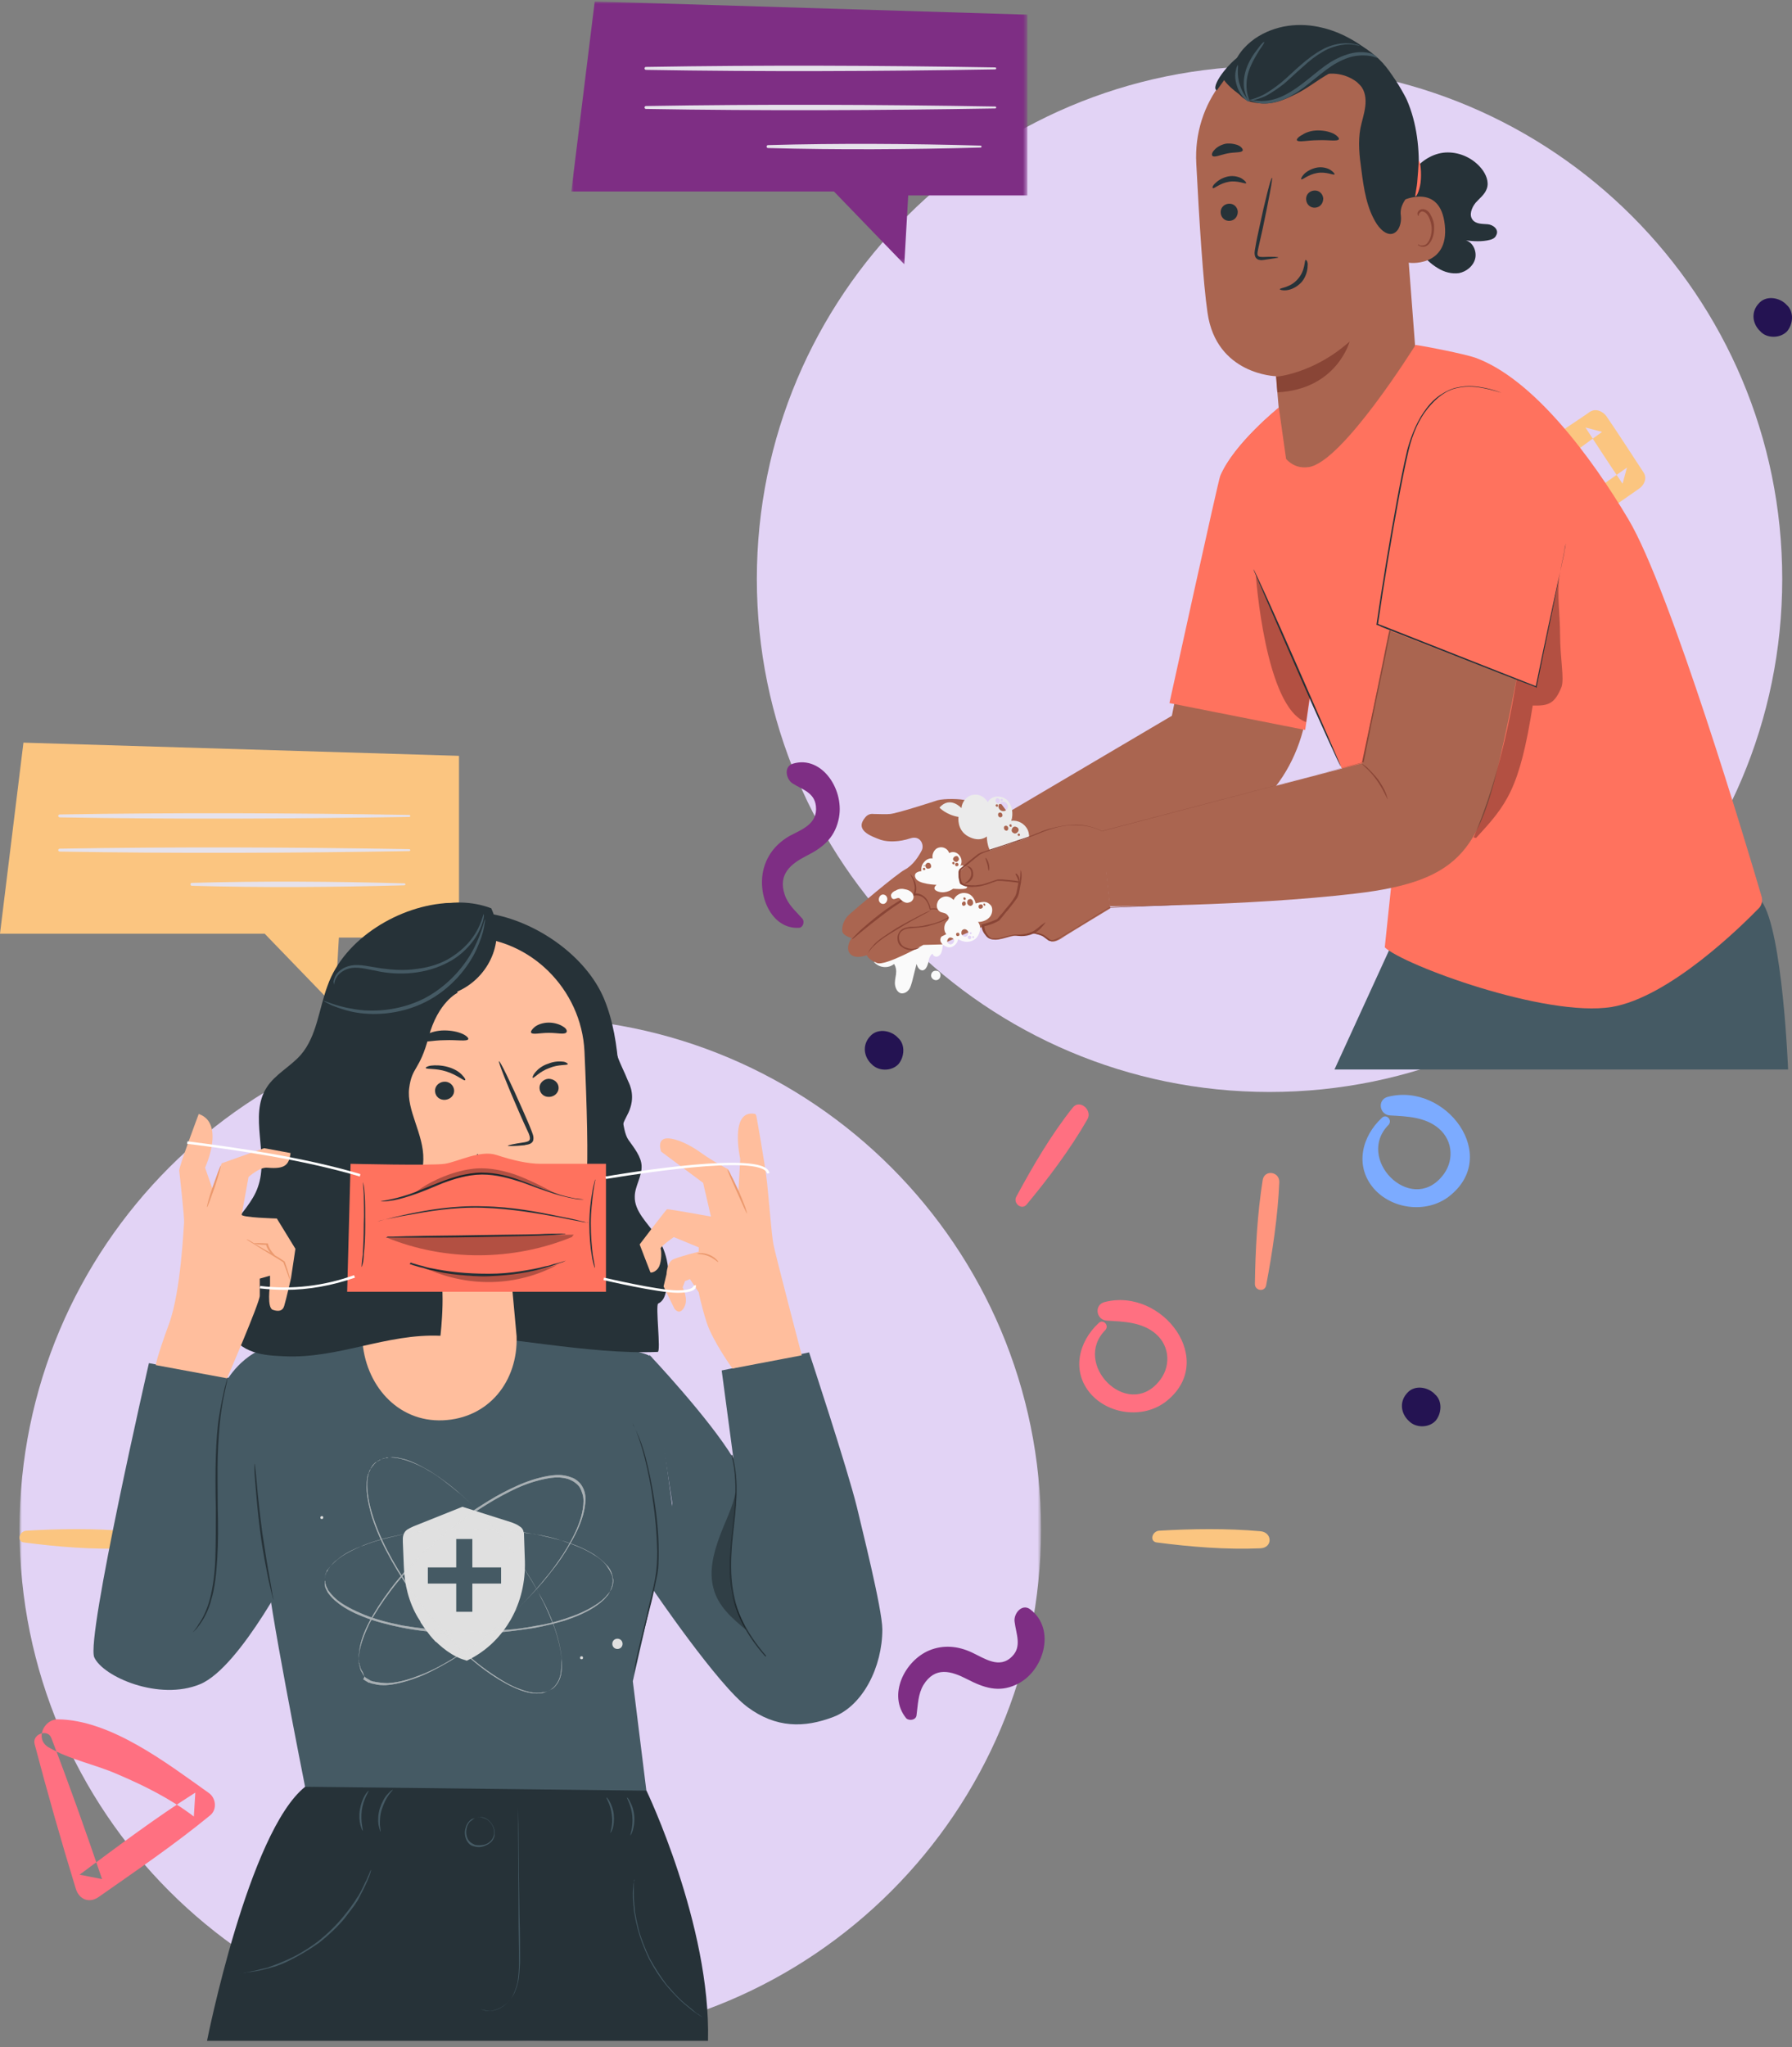 <svg enable-background="new 0 0 367 419" viewBox="0 0 367 419" xmlns="http://www.w3.org/2000/svg" xmlns:xlink="http://www.w3.org/1999/xlink"><rect x="0" y="0" width="367" height="419" fill="#808080" stroke="none"/><mask id="a" height="53.8" maskUnits="userSpaceOnUse" width="93.4" x="0" y=".3"><path clip-rule="evenodd" d="m0 .3h93.4v53.8h-93.4z" fill="#fff" fill-rule="evenodd"/></mask><mask id="b" height="209.4" maskUnits="userSpaceOnUse" width="209.2" x="0" y="-.7"><path clip-rule="evenodd" d="m0-.7h209.2v209.4h-209.2z" fill="#fff" fill-rule="evenodd"/></mask><g clip-rule="evenodd" fill-rule="evenodd"><path d="m155 118.5c0 58 47 105 105 105s105-47 105-105-47-105-105-105-105 47-105 105" fill="#e2d3f5"/><path d="m283 228.8c-4.1 3.8-5.6 9.8-1.7 14.4 3.7 4.3 10.7 5.2 15.3 1.8 11-8.3-.5-23.6-12.4-20.5-2.2.6-1.7 3.7.5 3.8 3.5.2 7.2.3 10 2.7 3 2.6 3.1 6.9.6 9.8-6.5 7.8-17.8-3.7-10.9-10.6.8-1-.5-2.3-1.4-1.4" fill="#7cabff"/><path d="m164.3 188c-1.4-1.6-2.9-2.8-3.6-4.9-1.4-4.2 1.3-6.3 4.4-7.9 3.2-1.6 5.7-3.5 6.6-7.3 1.5-6-3.3-13.4-9.3-11.6-2 .6-1.4 3.3 0 4.1 1.9 1.2 4.4 1.8 4.7 4.6.4 3.7-3 4.8-5.4 6.1-2.6 1.5-4.5 3.7-5.3 6.7-1.4 5.3 1.5 12.4 7.2 12.1.8 0 1.3-1.2.7-1.9" fill="#7e2e84"/><path d="m146 252.1c.5 3.5 4.2 10.8 8 11.8 2 .5 3.6-.8 5.1-1.9 2.9-2 5.7-4 8.6-6 1-.7 1.7-2.1.9-3.3-2.5-3.8-5-7.7-7.6-11.5-.7-1-2.2-1.7-3.4-.9-3.1 2.2-6.6 4.2-9.4 6.8-2 1.8.5 4.7 2.8 3.5 3.2-1.7 6.1-4.1 9.1-6.2-1.1-.3-2.2-.6-3.4-.9 2.5 3.8 5 7.7 7.6 11.5.3-1.1.6-2.2.9-3.3-1.7 1.2-3.4 2.4-5.1 3.6-1 .7-4.2 3.7-5.3 3.6-1-.1-3-3.5-3.6-4.2-1.2-1.4-2.3-2.8-3.9-3.8-.7-.4-1.4.4-1.3 1.2" fill="#fbc580"/><path d="m314 96.1c.5 3.5 4.2 10.8 8 11.8 2 .5 3.6-.8 5.1-1.9 2.9-2 5.7-4 8.6-6 1-.7 1.7-2.1.9-3.3-2.5-3.8-5-7.7-7.6-11.5-.7-1-2.2-1.7-3.4-.9-3.1 2.2-6.6 4.2-9.4 6.8-2 1.8.5 4.7 2.8 3.5 3.2-1.7 6.1-4.1 9.1-6.2-1.1-.3-2.2-.6-3.4-.9 2.5 3.8 5 7.7 7.6 11.5.3-1.1.6-2.2.9-3.3-1.7 1.2-3.4 2.4-5.1 3.6-1 .7-4.2 3.7-5.3 3.6-1-.1-3-3.5-3.6-4.2-1.2-1.4-2.3-2.8-3.9-3.8-.7-.4-1.4.4-1.3 1.2" fill="#fbc580"/><path d="m328.9 157.1c-6.3 3-12.4 6.2-18.6 9.5-1.5.8-1.7 2.4-.6 3.7 4.5 4.9 9 9.7 13.8 14.2.9.9 2.4.4 2.9-.7 3-6.8 7.6-16.2 6.3-23.9-.3-2-3.2-2.9-4-.7-1.2 3.4-1.2 7.3-2 10.9-.9 4.1-2.1 8.3-3.8 12.1l3.3-.4c-4.4-5.2-9.2-10-14-14.9 0 1.1-.1 2.3-.1 3.4 6-3.5 12-7.1 17.9-10.9 1.4-.7.2-2.9-1.1-2.3" fill="#ff7081"/><path d="m210.2 246.6c4.5-5.4 9-11.4 12.5-17.5 1.1-1.9-1.6-4.2-3-2.4-4.4 5.5-8.2 12-11.6 18.3-.6 1.3 1.1 2.7 2.1 1.6" fill="#ff7081"/><path d="m365.9 62.4-.3-.3c-1.5-1.3-4-1.6-5.4 0-1.5 1.6-1.4 3.8 0 5.4.1.1.2.2.3.3 1.3 1.5 4.1 1.5 5.5 0 1.2-1.4 1.5-4-.1-5.4" fill="#241352"/><path d="m183.9 212.4c-.1-.1-.2-.2-.3-.3-1.5-1.3-4-1.6-5.4 0-1.5 1.6-1.4 3.8 0 5.4l.3.3c1.4 1.5 4.1 1.5 5.5 0 1.2-1.4 1.5-4-.1-5.4" fill="#241352"/><path d="m93.4 3v37h-24.4l-.8 14.1-14.4-14.9h-53.8l4.8-38.9z" fill="#7e2e84" mask="url(#a)" transform="translate(117)"/><path d="m203.8 13.8c-23.8-.4-47.7-.5-71.5-.1-.4 0-.4.6 0 .6 23.8.4 47.7.3 71.5-.1.3 0 .3-.4 0-.4" fill="#e6e2eb"/><path d="m203.8 21.8c-23.8-.4-47.7-.5-71.5-.1-.4 0-.4.6 0 .6 23.8.4 47.7.3 71.5-.1.3 0 .3-.4 0-.4" fill="#e6e2eb"/><path d="m200.8 29.8c-14.4-.4-29.1-.5-43.5-.1-.4 0-.4.6 0 .6 14.4.4 29.1.3 43.5-.1.3 0 .3-.4 0-.4" fill="#e6e2eb"/><path d="m259.3 263.1c1.3-6.8 2.4-14.2 2.7-21.1.1-2.2-3-2.7-3.4-.5-1.1 6.9-1.5 14.3-1.6 21.3 0 1.4 2 1.7 2.3.3" fill="#ff957e"/><path d="m293.9 285.4c-.1-.1-.2-.2-.3-.3-1.5-1.3-4-1.6-5.4 0-1.5 1.6-1.4 3.8 0 5.4l.3.3c1.4 1.5 4.1 1.5 5.5 0 1.2-1.4 1.5-4-.1-5.4" fill="#241352"/><path d="m209.2 104c0 57.8-46.8 104.7-104.6 104.7s-104.6-46.9-104.6-104.7 46.8-104.7 104.6-104.7 104.6 46.9 104.6 104.7" fill="#e2d3f5" mask="url(#b)" transform="translate(4 209)"/><path d="m187.7 351.1c.3-2.2.3-4.3 1.4-6.2 2.4-3.9 5.7-2.9 9-1.2s6.4 2.8 10 1.1c5.6-2.5 8.3-11.3 2.9-15.4-1.7-1.3-3.5.9-3.2 2.6.3 2.4 1.5 5-.5 7-2.6 2.7-5.7.4-8.3-.8-2.8-1.3-5.8-1.6-8.7-.4-5 2.1-8.6 9.1-4.7 13.9.7.6 2 .3 2.1-.6" fill="#7e2e84"/><path d="m225 270.8c-4.1 3.8-5.6 9.8-1.7 14.4 3.7 4.3 10.7 5.2 15.3 1.8 11-8.3-.5-23.6-12.4-20.5-2.2.6-1.7 3.7.5 3.8 3.5.2 7.2.3 10 2.7 3 2.6 3.1 6.9.6 9.8-6.5 7.8-17.8-3.7-10.9-10.6.8-1-.5-2.3-1.4-1.4" fill="#ff7081"/><path d="m62 263.8c-4.1 3.8-5.6 9.8-1.7 14.3 3.7 4.3 10.7 5.2 15.3 1.8 11-8.3-.5-23.6-12.4-20.5-2.2.6-1.7 3.7.5 3.8 3.5.2 7.2.3 10 2.7 3 2.6 3 6.9.6 9.8-6.5 7.8-17.8-3.7-10.9-10.6.8-.9-.5-2.2-1.4-1.3" fill="#7cabff"/><path d="m7.1 357c2.6 9.9 5.4 19.7 8.4 29.5.7 2.4 2.9 3.1 4.8 1.7 7.7-5.4 15.5-10.7 22.8-16.7 1.4-1.2 1.1-3.5-.3-4.5-8.6-6.1-20.1-15-31-15.1-2.8 0-4.7 4-1.9 5.7 4.4 2.6 9.6 3.5 14.3 5.6 5.4 2.3 10.8 5 15.5 8.6.1-1.6.2-3.3.3-4.9-8.2 5.2-15.9 11-23.7 16.8l4.6.9c-3.3-9.7-6.7-19.3-10.4-28.9-.7-1.9-4-.8-3.4 1.3" fill="#ff7081"/><g fill="#fbc580"><path d="m236.9 315.7c6.9.9 14.2 1.5 21.2 1.2 2.6-.1 2.5-3.3 0-3.5-6.8-.6-14-.5-20.8-.1-1.4.2-1.9 2.2-.4 2.4"/><path d="m4.9 315.7c6.9.9 14.2 1.5 21.2 1.2 2.6-.1 2.5-3.3 0-3.5-6.8-.6-14-.5-20.8-.1-1.4.2-1.9 2.2-.4 2.4"/><path d="m94 154.7v37.2h-24.6l-.8 14.1-14.4-14.9h-54.2l4.8-39.1z"/></g><path d="m83.8 166.8c-23.8-.4-47.7-.5-71.5-.1-.5 0-.5.6 0 .6 23.8.4 47.7.3 71.5-.1.3 0 .3-.4 0-.4" fill="#e6e2eb"/><path d="m83.8 173.8c-23.8-.4-47.7-.5-71.5-.1-.5 0-.5.6 0 .6 23.8.4 47.7.3 71.5-.1.3 0 .3-.4 0-.4" fill="#e6e2eb"/><path d="m82.8 180.8c-14.4-.4-29.1-.5-43.5-.1-.4 0-.4.6 0 .6 14.4.4 29.1.3 43.5-.1.3 0 .3-.4 0-.4" fill="#e6e2eb"/></g><path d="m112.4 274c.5 0 21.2 2.1 21.2 4.1l4.1 30.4-8.1 35.6 2.8 22.6-69.9-.9s-8-40.1-7.8-44.8 1.7-28.3-2.6-41.9l20.6-4.6z" fill="#455a64"/><path d="m85.6 331.1c-1.9-3.2-2.8-6.9-2.9-10.6l-.2-4.9c0-.3 0-.5 0-.7 0 0 0 0 0-.1.1-1.1.6-1.6 1.2-1.9.3-.2.6-.3 1-.5l10-4 10.1 3.2c.5.2 1.1.4 1.6.8.4.2.7.6.8 1 0 .1 0 .2.1.3l.2 5.9c.1 4.1-.8 8.2-2.9 11.9-1.8 3.1-4.6 6.3-9 8.4-.3-.1-.6-.2-.9-.3-.1 0-.2-.1-.3-.1-.2-.1-.5-.2-.7-.3 0 0-.1 0-.1-.1h-.1c-1.4-.7-2.6-1.6-3.7-2.6-.2-.2-.4-.4-.6-.5-.8-.8-1.4-1.6-2-2.4-.3-.4-.6-.9-.9-1.3-.1-.1-.2-.3-.2-.4-.1-.2-.3-.5-.5-.8z" fill="#e0e0e0"/><path d="m93.4 315h3.3v14.9h-3.3z" fill="#455a64" transform="matrix(-1 0 0 -1 190.136 644.891)"/><path d="m93.4 315h3.3v15h-3.3z" fill="#455a64" transform="matrix(0 -1 1 0 -227.378 417.514)"/><g fill="#e0e0e0" opacity=".4"><path d="m74.6 343.1s-.1-.1-.2-.3c0 0-.1-.1-.1-.2s-.1-.1-.1-.2c-.1-.1-.2-.3-.3-.5 0-.1-.1-.2-.1-.3s-.1-.2-.1-.4c0-.1-.1-.3-.1-.4s-.1-.3-.1-.5c-.1-.6 0-1.4.1-2.2.3-1.7 1-3.6 2-5.7 1.1-2.1 2.6-4.4 4.4-6.8s4-4.9 6.5-7.3c2.5-2.5 5.4-5 8.6-7.3 1.6-1.2 3.3-2.3 5.1-3.4s3.7-2.1 5.6-3c2-.9 4.1-1.6 6.3-2 1.1-.2 2.2-.3 3.3-.1.6.1 1.1.2 1.6.5.5.2 1 .6 1.4 1s.6.9.8 1.5c.2.5.3 1.1.3 1.7 0 1.1-.2 2.2-.5 3.3-.6 2.1-1.6 4.1-2.7 6s-2.3 3.6-3.6 5.3c-1.3 1.6-2.6 3.2-4 4.7-2.7 2.9-5.5 5.5-8.3 7.7s-5.5 4.1-8.1 5.7c-2.6 1.5-5 2.8-7.3 3.6-2.2.8-4.3 1.3-6 1.4-.8 0-1.6 0-2.2-.2-.2 0-.3-.1-.5-.1-.1 0-.3-.1-.4-.1-.1-.1-.2-.1-.4-.1-.1-.1-.2-.1-.3-.2-.2-.1-.4-.2-.5-.3s-.1-.1-.2-.1-.1-.1-.1-.1c.3-.5.2-.6.2-.6s.1.1.2.2c0 0 .1.1.1.1.1 0 .1.1.2.1.1.1.3.2.5.3.1.1.2.1.3.2.1 0 .2.1.4.1.1.1.3.1.4.1s.3.1.5.1c.6.1 1.4.2 2.2.2 1.7-.1 3.7-.5 6-1.4 2.3-.8 4.7-2 7.3-3.6 2.6-1.5 5.3-3.4 8.1-5.7 2.8-2.2 5.6-4.8 8.3-7.7 1.4-1.5 2.7-3 4-4.7 1.3-1.6 2.5-3.4 3.6-5.3s2.1-3.9 2.7-6c.3-1.1.5-2.2.5-3.4 0-.6-.1-1.1-.3-1.7-.2-.5-.5-1.1-.9-1.5s-.9-.8-1.4-1-1.1-.4-1.7-.5c-1.1-.2-2.3-.1-3.4.1-2.2.4-4.3 1.1-6.3 2s-3.9 1.9-5.7 3-3.5 2.2-5.1 3.4c-3.2 2.4-6.1 4.9-8.6 7.3-2.5 2.5-4.7 5-6.5 7.4s-3.3 4.7-4.4 6.8-1.8 4.1-2 5.8c-.1.8-.2 1.6-.1 2.2 0 .2 0 .3.1.5 0 .1 0 .3.1.4 0 .1.1.3.1.4s.1.2.1.3c.1.2.2.4.3.5 0 .1.1.1.1.2s.1.1.1.2c.1.5.2.6.2.6z"/><path d="m66.5 323.5s0-.1 0-.3c0-.1 0-.1 0-.2s0-.1 0-.2c0-.2.1-.4.2-.6 0-.1.1-.2.1-.3.1-.1.1-.2.2-.3s.1-.2.2-.4c.1-.1.2-.3.3-.4.4-.5.9-1.1 1.6-1.6 1.3-1.1 3.1-2.1 5.4-2.9 2.2-.9 4.9-1.6 7.8-2.2 3-.6 6.2-1 9.8-1.1 3.5-.2 7.3-.1 11.3.2 2 .2 4 .5 6.1.8 2 .4 4.1.9 6.2 1.5 2.1.7 4.1 1.5 6 2.7.9.6 1.8 1.3 2.6 2.2.4.4.7.9.9 1.4s.3 1.1.4 1.6c0 .6-.1 1.1-.3 1.6s-.5 1-.9 1.4c-.7.9-1.6 1.6-2.6 2.2-1.9 1.2-3.9 2-6 2.7s-4.1 1.2-6.2 1.5c-2 .4-4.1.7-6.1.8-4 .4-7.8.4-11.3.2s-6.8-.6-9.8-1.1c-3-.6-5.6-1.3-7.8-2.2s-4.1-1.9-5.4-2.9c-.6-.5-1.2-1.1-1.6-1.6-.1-.1-.2-.3-.3-.4s-.2-.2-.2-.4c-.1-.1-.1-.2-.2-.3 0-.1-.1-.2-.1-.3-.1-.2-.1-.4-.2-.6 0-.1 0-.2 0-.2 0-.1 0-.1 0-.2-.1.1-.1-.1-.1-.1s0 .1 0 .3v.2.2c0 .2.1.4.1.6 0 .1.1.2.1.3.1.1.1.2.2.4.1.1.1.2.2.4.1.1.2.3.3.4.4.5.9 1.1 1.6 1.6 1.3 1.1 3.1 2.1 5.4 3 2.2.9 4.9 1.6 7.8 2.2 3 .6 6.2 1 9.8 1.1 3.5.2 7.3.1 11.3-.2 2-.2 4-.5 6.1-.8 2.1-.4 4.1-.9 6.2-1.5 2.1-.7 4.1-1.5 6-2.7.9-.6 1.9-1.3 2.6-2.2.4-.4.7-.9.9-1.5.2-.5.4-1.1.4-1.7s-.1-1.2-.4-1.7c-.2-.5-.6-1-.9-1.5-.7-.9-1.6-1.6-2.6-2.2-1.9-1.2-4-2-6-2.7-2.1-.7-4.1-1.2-6.2-1.5-2.1-.4-4.1-.7-6.1-.8-4-.4-7.8-.4-11.3-.2s-6.8.6-9.8 1.1c-3 .6-5.6 1.3-7.8 2.2s-4.1 1.9-5.4 3c-.6.5-1.2 1.1-1.6 1.6-.1.1-.2.3-.3.4s-.2.2-.2.4c-.1.1-.1.2-.2.4 0 .1-.1.2-.1.3-.1.2-.1.4-.1.6v.2.2z"/><path d="m77.2 299.2s.1-.1.3-.2c0 0 .1-.1.2-.1s.1-.1.2-.1c.2-.1.3-.2.5-.2.1 0 .2-.1.3-.1s.2-.1.4-.1c.1 0 .3 0 .4-.1h.5c.6 0 1.4.1 2.2.3 1.6.4 3.6 1.2 5.6 2.4 2.1 1.2 4.2 2.9 6.5 4.8 2.3 2 4.6 4.3 6.9 7s4.6 5.7 6.7 9.1c1.1 1.7 2.1 3.4 3 5.3 1 1.8 1.8 3.8 2.6 5.8.7 2 1.3 4.2 1.5 6.4.1 1.1.1 2.2-.1 3.3-.1.5-.3 1.1-.6 1.6s-.6.9-1.1 1.3c-.5.3-1 .6-1.5.7s-1.1.2-1.7.2c-1.1 0-2.2-.3-3.3-.7-2.1-.7-4-1.9-5.8-3.1s-3.5-2.5-5-3.9c-1.6-1.4-3-2.8-4.4-4.3-2.7-2.9-5.1-5.9-7.1-8.8s-3.7-5.7-5.1-8.4-2.4-5.2-3.1-7.5-1-4.3-1-6c0-.8.1-1.6.3-2.2 0-.2.1-.3.1-.4s.1-.3.2-.4.1-.2.2-.4c.1-.1.1-.2.2-.3.1-.2.2-.3.4-.5.1-.1.1-.1.2-.2.1 0 .1-.1.1-.1.2 0 .3-.1.3-.1s-.1.1-.3.2c0 0-.1.1-.1.1s-.1.1-.2.2-.2.3-.4.5c-.1.1-.1.2-.2.3s-.1.2-.2.4c-.1.1-.1.3-.2.4 0 .1-.1.3-.2.4-.2.6-.3 1.4-.3 2.2-.1 1.7.3 3.7.9 6 .7 2.3 1.7 4.8 3.1 7.5s3.1 5.5 5.1 8.4 4.4 5.9 7.1 8.8c1.4 1.5 2.8 2.9 4.4 4.3s3.2 2.7 5 3.9 3.7 2.3 5.8 3.1c1.1.4 2.2.7 3.3.7.6 0 1.2 0 1.7-.2.6-.2 1.1-.4 1.6-.8s.8-.8 1.1-1.3.5-1.1.6-1.6c.2-1.1.2-2.3.2-3.4-.2-2.2-.8-4.4-1.5-6.4s-1.6-4-2.6-5.8c-1-1.9-2-3.6-3.1-5.3-2.1-3.4-4.4-6.4-6.7-9.1s-4.6-5-6.9-7-4.5-3.6-6.5-4.8c-2.1-1.2-4-2.1-5.6-2.4-.8-.2-1.6-.3-2.2-.2-.2 0-.3 0-.5 0-.1 0-.3 0-.4.1-.1 0-.3.1-.4.1s-.2.1-.3.1c-.2.1-.4.2-.5.2s-.1.1-.2.1-.1.1-.2.1c-.1.1-.2.2-.2.2z"/><path d="m74.6 343.1s-.1-.1-.2-.3c0 0-.1-.1-.1-.2s-.1-.1-.1-.2c-.1-.1-.2-.3-.3-.5 0-.1-.1-.2-.1-.3s-.1-.2-.1-.4c0-.1-.1-.3-.1-.4s-.1-.3-.1-.5c-.1-.6 0-1.4.1-2.2.3-1.7 1-3.6 2-5.7 1.1-2.1 2.6-4.4 4.4-6.8s4-4.9 6.5-7.3c2.5-2.5 5.4-5 8.6-7.3 1.6-1.2 3.3-2.3 5.1-3.4s3.7-2.1 5.6-3c2-.9 4.1-1.6 6.3-2 1.1-.2 2.2-.3 3.3-.1.6.1 1.1.2 1.6.5.5.2 1 .6 1.4 1s.6.9.8 1.5c.2.5.3 1.1.3 1.7 0 1.1-.2 2.2-.5 3.3-.6 2.1-1.6 4.1-2.7 6s-2.3 3.6-3.6 5.3c-1.3 1.6-2.6 3.2-4 4.7-2.7 2.9-5.5 5.5-8.3 7.7s-5.5 4.1-8.1 5.7c-2.6 1.5-5 2.8-7.3 3.6-2.2.8-4.3 1.3-6 1.4-.8 0-1.6 0-2.2-.2-.2 0-.3-.1-.5-.1-.1 0-.3-.1-.4-.1-.1-.1-.2-.1-.4-.1-.1-.1-.2-.1-.3-.2-.2-.1-.4-.2-.5-.3s-.1-.1-.2-.1-.1-.1-.1-.1c.3-.5.2-.6.2-.6s.1.1.2.2c0 0 .1.1.1.1.1 0 .1.1.2.1.1.1.3.2.5.3.1.1.2.1.3.2.1 0 .2.1.4.1.1.1.3.1.4.1s.3.1.5.1c.6.1 1.4.2 2.2.2 1.7-.1 3.7-.5 6-1.4 2.3-.8 4.7-2 7.3-3.6 2.6-1.5 5.3-3.4 8.1-5.7 2.8-2.2 5.6-4.8 8.3-7.7 1.4-1.5 2.7-3 4-4.7 1.3-1.6 2.5-3.4 3.6-5.3s2.1-3.9 2.7-6c.3-1.1.5-2.2.5-3.4 0-.6-.1-1.1-.3-1.7-.2-.5-.5-1.1-.9-1.5s-.9-.8-1.4-1-1.1-.4-1.7-.5c-1.1-.2-2.3-.1-3.4.1-2.2.4-4.3 1.1-6.3 2s-3.9 1.9-5.7 3-3.5 2.2-5.1 3.4c-3.2 2.4-6.1 4.9-8.6 7.3-2.5 2.5-4.7 5-6.5 7.4s-3.3 4.7-4.4 6.8-1.8 4.1-2 5.8c-.1.8-.2 1.6-.1 2.2 0 .2 0 .3.1.5 0 .1 0 .3.1.4 0 .1.1.3.1.4s.1.2.1.3c.1.2.2.4.3.5 0 .1.1.1.1.2s.1.1.1.2c.1.5.2.6.2.6z"/><path d="m66.5 323.5s0-.1 0-.3c0-.1 0-.1 0-.2s0-.1 0-.2c0-.2.1-.4.2-.6 0-.1.1-.2.1-.3.1-.1.1-.2.2-.3s.1-.2.2-.4c.1-.1.2-.3.3-.4.4-.5.9-1.1 1.6-1.6 1.3-1.1 3.1-2.1 5.4-2.9 2.2-.9 4.9-1.6 7.8-2.2 3-.6 6.2-1 9.8-1.1 3.5-.2 7.3-.1 11.3.2 2 .2 4 .5 6.1.8 2 .4 4.1.9 6.2 1.5 2.1.7 4.1 1.5 6 2.7.9.6 1.8 1.3 2.6 2.2.4.4.7.9.9 1.4s.3 1.1.4 1.6c0 .6-.1 1.1-.3 1.6s-.5 1-.9 1.4c-.7.9-1.6 1.6-2.6 2.2-1.9 1.2-3.9 2-6 2.7s-4.1 1.2-6.2 1.5c-2 .4-4.1.7-6.1.8-4 .4-7.8.4-11.3.2s-6.8-.6-9.8-1.1c-3-.6-5.6-1.3-7.8-2.2s-4.1-1.9-5.4-2.9c-.6-.5-1.2-1.1-1.6-1.6-.1-.1-.2-.3-.3-.4s-.2-.2-.2-.4c-.1-.1-.1-.2-.2-.3 0-.1-.1-.2-.1-.3-.1-.2-.1-.4-.2-.6 0-.1 0-.2 0-.2 0-.1 0-.1 0-.2-.1.1-.1-.1-.1-.1s0 .1 0 .3v.2.2c0 .2.1.4.1.6 0 .1.1.2.1.3.1.1.1.2.2.4.1.1.1.2.2.4.1.1.2.3.3.4.4.5.9 1.1 1.6 1.6 1.3 1.1 3.1 2.1 5.4 3 2.2.9 4.9 1.6 7.8 2.2 3 .6 6.2 1 9.8 1.1 3.5.2 7.3.1 11.3-.2 2-.2 4-.5 6.1-.8 2.1-.4 4.1-.9 6.2-1.5 2.1-.7 4.1-1.5 6-2.7.9-.6 1.9-1.3 2.6-2.2.4-.4.7-.9.9-1.5.2-.5.4-1.1.4-1.7s-.1-1.2-.4-1.7c-.2-.5-.6-1-.9-1.5-.7-.9-1.6-1.6-2.6-2.2-1.9-1.2-4-2-6-2.7-2.1-.7-4.1-1.2-6.2-1.5-2.1-.4-4.1-.7-6.1-.8-4-.4-7.8-.4-11.3-.2s-6.8.6-9.8 1.1c-3 .6-5.6 1.3-7.8 2.2s-4.1 1.9-5.4 3c-.6.5-1.2 1.1-1.6 1.6-.1.1-.2.3-.3.4s-.2.2-.2.4c-.1.1-.1.2-.2.4 0 .1-.1.2-.1.3-.1.2-.1.4-.1.6v.2.2z"/><path d="m77.2 299.2s.1-.1.3-.2c0 0 .1-.1.2-.1s.1-.1.2-.1c.2-.1.3-.2.5-.2.1 0 .2-.1.3-.1s.2-.1.4-.1c.1 0 .3 0 .4-.1h.5c.6 0 1.4.1 2.2.3 1.6.4 3.6 1.2 5.6 2.4 2.1 1.2 4.2 2.9 6.5 4.8 2.3 2 4.6 4.3 6.9 7s4.6 5.7 6.7 9.1c1.1 1.7 2.1 3.4 3 5.3 1 1.8 1.8 3.8 2.6 5.8.7 2 1.3 4.2 1.5 6.4.1 1.1.1 2.2-.1 3.3-.1.5-.3 1.1-.6 1.6s-.6.9-1.1 1.3c-.5.3-1 .6-1.5.7s-1.1.2-1.7.2c-1.1 0-2.2-.3-3.3-.7-2.1-.7-4-1.9-5.8-3.1s-3.5-2.5-5-3.9c-1.6-1.4-3-2.8-4.4-4.3-2.7-2.9-5.1-5.9-7.1-8.8s-3.7-5.7-5.1-8.4-2.4-5.2-3.1-7.5-1-4.3-1-6c0-.8.1-1.6.3-2.2 0-.2.1-.3.1-.4s.1-.3.2-.4.1-.2.2-.4c.1-.1.1-.2.2-.3.1-.2.2-.3.4-.5.1-.1.1-.1.2-.2.1 0 .1-.1.1-.1.2 0 .3-.1.3-.1s-.1.1-.3.2c0 0-.1.1-.1.1s-.1.1-.2.2-.2.3-.4.5c-.1.1-.1.2-.2.3s-.1.2-.2.4c-.1.1-.1.3-.2.4 0 .1-.1.3-.2.4-.2.6-.3 1.4-.3 2.2-.1 1.7.3 3.7.9 6 .7 2.3 1.7 4.8 3.1 7.5s3.1 5.5 5.1 8.4 4.4 5.9 7.1 8.8c1.4 1.5 2.8 2.9 4.4 4.3s3.2 2.7 5 3.9 3.7 2.3 5.8 3.1c1.1.4 2.2.7 3.3.7.6 0 1.2 0 1.7-.2.6-.2 1.1-.4 1.6-.8s.8-.8 1.1-1.3.5-1.1.6-1.6c.2-1.1.2-2.3.2-3.4-.2-2.2-.8-4.4-1.5-6.4s-1.6-4-2.6-5.8c-1-1.9-2-3.6-3.1-5.3-2.1-3.4-4.4-6.4-6.7-9.1s-4.6-5-6.9-7-4.5-3.6-6.5-4.8c-2.1-1.2-4-2.1-5.6-2.4-.8-.2-1.6-.3-2.2-.2-.2 0-.3 0-.5 0-.1 0-.3 0-.4.1-.1 0-.3.1-.4.1s-.2.1-.3.1c-.2.1-.4.2-.5.2s-.1.1-.2.1-.1.1-.2.1c-.1.1-.2.2-.2.2z"/></g><path d="m125.7 335.7c-.4.4-.4 1.1 0 1.5s1.1.4 1.5 0 .4-1.1 0-1.5-1.1-.4-1.5 0z" fill="#e0e0e0"/><path d="m118.8 339.3c0 .2.1.3.3.3s.3-.1.3-.3-.1-.3-.3-.3-.3.1-.3.3z" fill="#e0e0e0"/><path d="m64 301.8c0 .6.5 1.1 1.1 1.1s1.1-.5 1.1-1.1-.5-1.1-1.1-1.1-1.1.5-1.1 1.1z" fill="#e0e0e0"/><path d="m65.6 310.6c0 .2.1.3.3.3s.3-.1.3-.3-.1-.3-.3-.3-.3.2-.3.3z" fill="#e0e0e0"/><g fill="#e0e0e0" opacity=".4"><path d="m74.6 343.1s-.1-.1-.2-.3c0 0-.1-.1-.1-.2s-.1-.1-.1-.2c-.1-.1-.2-.3-.3-.5 0-.1-.1-.2-.1-.3s-.1-.2-.1-.4c0-.1-.1-.3-.1-.4s-.1-.3-.1-.5c-.1-.6 0-1.4.1-2.2.3-1.7 1-3.6 2-5.7 1.1-2.1 2.6-4.4 4.4-6.8s4-4.9 6.5-7.3c2.5-2.5 5.4-5 8.6-7.3 1.6-1.2 3.3-2.3 5.1-3.4s3.7-2.1 5.6-3c2-.9 4.1-1.6 6.3-2 1.1-.2 2.2-.3 3.3-.1.6.1 1.1.2 1.6.5.5.2 1 .6 1.4 1s.6.9.8 1.5c.2.5.3 1.1.3 1.7 0 1.1-.2 2.2-.5 3.3-.6 2.1-1.6 4.1-2.7 6s-2.3 3.6-3.6 5.3c-1.3 1.6-2.6 3.2-4 4.7-2.7 2.9-5.5 5.5-8.3 7.7s-5.5 4.1-8.1 5.7c-2.6 1.5-5 2.8-7.3 3.6-2.2.8-4.3 1.3-6 1.4-.8 0-1.6 0-2.2-.2-.2 0-.3-.1-.5-.1-.1 0-.3-.1-.4-.1-.1-.1-.2-.1-.4-.1-.1-.1-.2-.1-.3-.2-.2-.1-.4-.2-.5-.3s-.1-.1-.2-.1-.1-.1-.1-.1c.3-.5.2-.6.2-.6s.1.1.2.2c0 0 .1.1.1.1.1 0 .1.1.2.1.1.1.3.2.5.3.1.1.2.1.3.2.1 0 .2.1.4.1.1.1.3.1.4.1s.3.1.5.1c.6.1 1.4.2 2.2.2 1.7-.1 3.7-.5 6-1.4 2.3-.8 4.7-2 7.3-3.6 2.6-1.5 5.3-3.4 8.1-5.7 2.8-2.2 5.6-4.8 8.3-7.7 1.4-1.5 2.7-3 4-4.7 1.3-1.6 2.5-3.4 3.6-5.3s2.1-3.9 2.7-6c.3-1.1.5-2.2.5-3.4 0-.6-.1-1.1-.3-1.7-.2-.5-.5-1.1-.9-1.5s-.9-.8-1.4-1-1.1-.4-1.7-.5c-1.1-.2-2.3-.1-3.4.1-2.2.4-4.3 1.1-6.3 2s-3.9 1.9-5.7 3-3.5 2.2-5.1 3.4c-3.2 2.4-6.1 4.9-8.6 7.3-2.5 2.5-4.7 5-6.5 7.4s-3.3 4.7-4.4 6.8-1.8 4.1-2 5.8c-.1.8-.2 1.6-.1 2.2 0 .2 0 .3.1.5 0 .1 0 .3.1.4 0 .1.1.3.1.4s.1.2.1.3c.1.2.2.4.3.5 0 .1.1.1.1.2s.1.1.1.2c.1.5.2.6.2.6z"/><path d="m66.5 323.5s0-.1 0-.3c0-.1 0-.1 0-.2s0-.1 0-.2c0-.2.1-.4.2-.6 0-.1.1-.2.1-.3.1-.1.1-.2.2-.3s.1-.2.2-.4c.1-.1.2-.3.3-.4.4-.5.9-1.1 1.6-1.6 1.3-1.1 3.1-2.1 5.4-2.9 2.2-.9 4.9-1.6 7.8-2.2 3-.6 6.2-1 9.8-1.1 3.5-.2 7.3-.1 11.3.2 2 .2 4 .5 6.1.8 2 .4 4.1.9 6.2 1.5 2.1.7 4.1 1.5 6 2.7.9.6 1.8 1.3 2.6 2.2.4.4.7.9.9 1.4s.3 1.1.4 1.6c0 .6-.1 1.1-.3 1.6s-.5 1-.9 1.4c-.7.9-1.6 1.6-2.6 2.2-1.9 1.2-3.9 2-6 2.7s-4.1 1.2-6.2 1.5c-2 .4-4.1.7-6.1.8-4 .4-7.8.4-11.3.2s-6.8-.6-9.8-1.1c-3-.6-5.6-1.3-7.8-2.2s-4.1-1.9-5.4-2.9c-.6-.5-1.2-1.1-1.6-1.6-.1-.1-.2-.3-.3-.4s-.2-.2-.2-.4c-.1-.1-.1-.2-.2-.3 0-.1-.1-.2-.1-.3-.1-.2-.1-.4-.2-.6 0-.1 0-.2 0-.2 0-.1 0-.1 0-.2-.1.1-.1-.1-.1-.1s0 .1 0 .3v.2.2c0 .2.1.4.1.6 0 .1.1.2.1.3.1.1.1.2.2.4.1.1.1.2.2.4.1.1.2.3.3.4.4.5.9 1.1 1.6 1.6 1.3 1.1 3.1 2.1 5.4 3 2.2.9 4.9 1.6 7.8 2.2 3 .6 6.2 1 9.8 1.1 3.5.2 7.3.1 11.3-.2 2-.2 4-.5 6.1-.8 2.1-.4 4.1-.9 6.2-1.5 2.1-.7 4.1-1.5 6-2.7.9-.6 1.9-1.3 2.6-2.2.4-.4.7-.9.9-1.5.2-.5.4-1.1.4-1.7s-.1-1.2-.4-1.7c-.2-.5-.6-1-.9-1.5-.7-.9-1.6-1.6-2.6-2.2-1.9-1.2-4-2-6-2.7-2.1-.7-4.1-1.2-6.2-1.5-2.1-.4-4.1-.7-6.1-.8-4-.4-7.8-.4-11.3-.2s-6.8.6-9.8 1.1c-3 .6-5.6 1.3-7.8 2.2s-4.1 1.9-5.4 3c-.6.5-1.2 1.1-1.6 1.6-.1.1-.2.3-.3.4s-.2.2-.2.4c-.1.1-.1.2-.2.4 0 .1-.1.2-.1.3-.1.2-.1.4-.1.6v.2.2z"/><path d="m77.2 299.2s.1-.1.3-.2c0 0 .1-.1.2-.1s.1-.1.2-.1c.2-.1.3-.2.5-.2.1 0 .2-.1.3-.1s.2-.1.4-.1c.1 0 .3 0 .4-.1h.5c.6 0 1.4.1 2.2.3 1.6.4 3.6 1.2 5.6 2.4 2.1 1.2 4.2 2.9 6.5 4.8 2.3 2 4.6 4.3 6.9 7s4.6 5.7 6.7 9.1c1.1 1.7 2.1 3.4 3 5.3 1 1.8 1.8 3.8 2.6 5.8.7 2 1.3 4.2 1.5 6.4.1 1.1.1 2.2-.1 3.3-.1.5-.3 1.1-.6 1.6s-.6.9-1.1 1.3c-.5.3-1 .6-1.5.7s-1.1.2-1.7.2c-1.1 0-2.2-.3-3.3-.7-2.1-.7-4-1.9-5.8-3.1s-3.5-2.5-5-3.9c-1.6-1.4-3-2.8-4.4-4.3-2.7-2.9-5.1-5.9-7.1-8.8s-3.7-5.7-5.1-8.4-2.4-5.2-3.1-7.5-1-4.3-1-6c0-.8.1-1.6.3-2.2 0-.2.1-.3.1-.4s.1-.3.2-.4.1-.2.2-.4c.1-.1.1-.2.2-.3.1-.2.2-.3.4-.5.1-.1.1-.1.2-.2.1 0 .1-.1.1-.1.2 0 .3-.1.3-.1s-.1.1-.3.2c0 0-.1.1-.1.1s-.1.1-.2.2-.2.3-.4.5c-.1.1-.1.2-.2.3s-.1.2-.2.4c-.1.1-.1.3-.2.4 0 .1-.1.3-.2.4-.2.6-.3 1.4-.3 2.2-.1 1.7.3 3.7.9 6 .7 2.3 1.7 4.8 3.1 7.5s3.1 5.5 5.1 8.4 4.4 5.9 7.1 8.8c1.4 1.5 2.8 2.9 4.4 4.3s3.2 2.7 5 3.9 3.7 2.3 5.8 3.1c1.1.4 2.2.7 3.3.7.6 0 1.2 0 1.7-.2.6-.2 1.1-.4 1.6-.8s.8-.8 1.1-1.3.5-1.1.6-1.6c.2-1.1.2-2.3.2-3.4-.2-2.2-.8-4.4-1.5-6.4s-1.6-4-2.6-5.8c-1-1.9-2-3.6-3.1-5.3-2.1-3.4-4.4-6.4-6.7-9.1s-4.6-5-6.9-7-4.5-3.6-6.5-4.8c-2.1-1.2-4-2.1-5.6-2.4-.8-.2-1.6-.3-2.2-.2-.2 0-.3 0-.5 0-.1 0-.3 0-.4.1-.1 0-.3.1-.4.1s-.2.1-.3.1c-.2.1-.4.2-.5.2s-.1.1-.2.1-.1.1-.2.1c-.1.1-.2.2-.2.2z"/></g><path d="m133 277.3s12.2 12.9 17.2 21.2l-2.4-18 17.9-3.7s7.8 23.6 9.8 31.7c.8 3.5 5.2 20.8 5.2 25 0 7.7-4 15.6-10 17.9s-11.8 2.3-17.6-2c-6-4.4-19.4-24.1-19.4-24.1l4-17.5z" fill="#455a64"/><path d="m60.6 318.9s-11.2 22.3-19.6 25.8-19.9-1.5-21.7-5.5c-1.7-4 11.2-60.2 11.2-60.2l16.3 3s4.7-7.7 12.6-6.6 10.7 18.2 10.7 18.2z" fill="#455a64"/><path d="m156.7 339c-3.5-3.9-6.2-8.6-7-13.9-.9-5.7.4-11.5.8-17.2.2-3.3.2-6.7-.7-10 0-.1.1-.2.2 0 1.5 5.4.7 11 .1 16.4-.6 5.8-.7 11.5 1.7 16.9 1.3 2.8 3.1 5.4 5.1 7.7 0 .1-.1.2-.2.1z" fill="#263238"/><path d="m147.3 314.7c1.2-3.3 2.7-6 3.4-9.4-.2 6.8-2 13.4-1 19.9.4 2.9 2 5.6 3.1 8.4-2.9-2.4-5.8-4.9-6.7-8.6-.9-3.4 0-7 1.2-10.3z" opacity=".3"/><path d="m129.6 291.3s.1.2.2.5.4.8.6 1.4c.5 1.3 1.1 3.1 1.7 5.5s1.2 5.2 1.6 8.4c.5 3.2.8 6.7.9 10.4 0 1.9-.1 3.7-.4 5.4s-.7 3.4-1.1 4.9c-.7 3.1-1.4 6-2 8.3-.6 2.4-1 4.3-1.2 5.7-.1.6-.2 1.2-.3 1.5-.1.4-.1.5-.1.5s.1-.2.1-.5c.1-.4.2-.9.4-1.5.3-1.3.8-3.3 1.3-5.6.6-2.4 1.3-5.2 2.1-8.3.4-1.6.7-3.2 1.1-5 .4-1.7.4-3.6.4-5.4 0-3.7-.4-7.3-.9-10.5s-1.1-6.1-1.7-8.4c-.6-2.4-1.3-4.2-1.9-5.5-.3-.6-.5-1.1-.7-1.4 0-.3-.1-.4-.1-.4z" fill="#263238"/><path d="m39.5 334.1s.1-.1.4-.4c.3-.2.6-.7 1-1.2.8-1.1 1.8-2.8 2.4-5.2.7-2.3 1-5.2 1.2-8.4s.2-6.7.1-10.4c0-3.7-.1-7.2 0-10.4s.3-6 .6-8.4.7-4.3 1-5.6c.1-.6.3-1.1.3-1.5.1-.3.1-.5.1-.5s-.1.2-.2.5c-.1.4-.2.9-.4 1.5-.3 1.3-.7 3.2-1.1 5.6s-.6 5.3-.7 8.4c-.1 3.2-.1 6.7 0 10.4 0 3.7 0 7.2-.1 10.4s-.5 6-1.1 8.3-1.5 4.1-2.3 5.2c-.6 1.1-1.2 1.6-1.2 1.7z" fill="#263238"/><path d="m52.1 299.6v1.1c0 .7.1 1.7.2 3 .2 2.5.5 6.1 1 9.9.5 3.9 1.2 7.3 1.7 9.8.3 1.2.5 2.3.7 3s.3 1.1.3 1.1 0-.4-.2-1.1c-.1-.8-.3-1.8-.5-3-.5-2.5-1-6-1.6-9.8-.5-3.9-.9-7.4-1.1-9.9-.1-1.2-.2-2.2-.3-3-.1-.7-.1-1.1-.2-1.1z" fill="#263238"/><path d="m100.2 187c9.5 1.5 19.8 8.6 23.5 17.4 3.7 8.9 3.3 20.3 3.2 29.9-2.9-.6-4.8.8-7.8.6-1.9-.1-3.5-1.6-4.8-3.1-2.9-3.5-4.8-7.8-6.6-12-4.3-10-8.6-20-12.8-30" fill="#263238"/><path d="m114.6 201.5c14.9 9.7 11.2 27.6 14.1 31.8 1.2 1.7 2.6 3.4 2.7 5.3.1 2.2-1.4 4.2-1.4 6.3-.1 3 2.6 5.4 4.4 8 2.4 3.5 3.1 7.9 1.9 11.8-.2.8-.6 1.7-1.5 2.1-.6.3.6 9.9-.1 9.9-14.2.6-31.4-3.4-45.6-3.8-3.2-.1-5.6-5.6-8.3-7.1-3.7-2.1-5.3-6-6.5-9.7-1.3-3.9-2.7-7.8-4-11.6-.9-2.5-1.7-5.1-2.1-7.7-.5-3.6-.2-7.3-.2-10.9 0-3.4-.5-6.8-.2-10.1.3-3.4 1.4-6.8 4-9.3" fill="#263238"/><path d="m71.3 216c-.3-13.3 10.6-24.3 24.4-24.2 12.9.1 23.4 10.7 24 23.4.5 11.1.8 22.3.4 26.3-1.4 12.1-9.1 16.1-12.2 17.2-.7.3-2.6.4-3.3.5s-.1 0-.1.1l1.3 14.2c.3 9.2-5.7 16.8-15.1 17.2s-16-7.4-16.5-16.6z" fill="#ffbe9d"/><path d="m114.4 222.5c.1 1-.7 1.9-1.8 2s-2-.6-2.1-1.7c-.1-1 .7-1.9 1.8-2 1.1 0 2 .7 2.1 1.7z" fill="#263238"/><path d="m116.3 217.8c-.2.3-1.9 0-3.8.8-2 .7-3.1 2.1-3.4 2-.1 0 0-.5.5-1.1s1.4-1.4 2.7-1.8c1.2-.5 2.4-.5 3.1-.4.6.1.9.4.9.5z" fill="#263238"/><path d="m93 223.1c.1 1-.7 1.9-1.8 2s-2-.6-2.1-1.7c-.1-1 .7-1.9 1.8-2s2 .7 2.1 1.7z" fill="#263238"/><path d="m95.2 221.1c-.3.1-1.6-1.1-3.8-1.8s-4-.4-4.2-.7c-.1-.1.3-.4 1.1-.5s2.1-.1 3.5.3 2.4 1.1 2.9 1.7c.6.6.7 1 .5 1z" fill="#263238"/><path d="m104 234.5c0-.1 1.3-.4 3.4-.7.5-.1 1-.2 1.1-.6s-.1-1-.4-1.6c-.6-1.3-1.2-2.6-1.8-4-2.5-5.7-4.3-10.3-4.1-10.4s2.4 4.4 4.9 10.1c.6 1.4 1.2 2.7 1.7 4 .2.6.6 1.3.4 2.1-.1.4-.5.7-.9.8-.3.1-.6.1-.9.2-2 .2-3.4.2-3.4.1z" fill="#263238"/><path d="m104.4 259.1s-8.2 1-18.7-4.7c0 0 3.7 10.5 19 8.5z" fill="#eb996e"/><path d="m103.3 239.6c-.8-1-2.2-1.5-3.5-1.3-.9.1-1.8.6-2.4 1.4-.5.8-.6 1.8-.1 2.5.6.8 1.8.9 2.8.6s1.8-1 2.6-1.7c.2-.2.4-.4.6-.6.3-.4.3-.7 0-.9" fill="#eb996e"/><path d="m97.8 236.2c.3 0 .4 2.2 2.5 3.8 2 1.5 4.5 1.2 4.5 1.5 0 .1-.5.5-1.6.5-1 .1-2.5-.2-3.8-1.1-1.2-.9-1.8-2.2-1.9-3.2s.2-1.5.3-1.5z" fill="#263238"/><path d="m95.9 212.7c-.3.5-2.3.1-4.8.2-2.5 0-4.6.6-4.9.1-.1-.3.3-.8 1.1-1.2.8-.5 2.2-.9 3.7-.9s2.8.3 3.7.7 1.3.9 1.2 1.1z" fill="#263238"/><path d="m116 211.3c-.4.5-1.8.1-3.6.1s-3.2.4-3.6 0c-.2-.2.1-.7.7-1.2s1.7-.9 2.9-.9 2.3.4 2.9.8c.7.4.9.9.7 1.2z" fill="#263238"/><path d="m100.6 185.9c2.9 6.1 0 13.4-6 16.6-2.6 1.4-5.9 2.1-7.2 4.7-1 2-.4 4.6-1.7 6.5-1.2 1.8-3.6 2.2-5.3 3.5-2.4 1.7-3.3 4.8-3.6 7.7s0 5.9-.5 8.8c-.6 2.9-2.3 5.8-5.1 6.6-1.8-8.3-3.4-16.7-2.9-25.2s3.2-17.1 9.1-23.1c5.9-6.1 15.3-9.1 23.2-6.1" fill="#263238"/><path d="m92.1 184.8c-10.2.4-21.6 7.3-25 16.9-1.8 4.8-2.2 10.4-5.5 14.2-2.1 2.4-5.3 4-7 6.7-3.7 5.8.6 13.8-1.8 20.4-1 2.9-3.3 5.2-5.1 7.8-1.8 2.5-1.8 19-.6 21.8.8 2 2.7 3.4 4.8 4.1 2 .7 4.2.8 6.4.9 11 .5 20.9-4.7 31.9-4.2 0 0 1.4-11.6-.8-15-2.2-3.5-7.6-6.7-6.4-11.6 1.2-5 3.6-4.4 3.7-9.5.1-5.2-3.5-10.1-2.9-14.6s2.1-3.4 4-10.5 5.9-9 5.9-9l-3.1-17" fill="#263238"/><path d="m129.4 236.7c-1.2-1.8-2.4-3.8-2-5.9.3-1.5 1.3-2.7 1.7-4.1 1-3.1-.5-5.4-.5-5.5-.7-1.8-1.6-3.4-2.2-5.2-.4-1.4-.6-3-1.2-4.3-.6-1.4-1.7-2.7-3.2-2.9-1 6.7 1.6 13.4 1.9 20.1.1 1.5.1 3 .7 4.4.6 1.3 2.1 2.4 3.6 2" fill="#263238"/><path d="m68.4 201.5c.1 0 0-.6.5-1.4.4-.8 1.6-1.8 3.2-2 1.7-.2 3.7.4 5.9.8 2.3.4 4.9.5 7.5.1 2.7-.4 5.1-1.3 7.1-2.5s3.5-2.8 4.5-4.2 1.5-2.8 1.8-3.7c.1-.5.2-.8.2-1.1s0-.4 0-.4c-.2-.1-.4 2.2-2.4 4.9-1 1.4-2.5 2.8-4.4 4s-4.3 2-6.9 2.3c-2.6.4-5.1.2-7.3-.1s-4.3-.9-6.1-.6-3 1.4-3.4 2.3c-.2.5-.3.9-.3 1.1.1.3.1.5.1.5z" fill="#455a64"/><path d="m66.3 204.9s.5.3 1.5.8c1 .4 2.5 1 4.4 1.4 3.8.8 9.5.7 14.9-2s8.9-7.3 10.5-10.8c.8-1.8 1.3-3.3 1.5-4.4s.3-1.7.2-1.7-.5 2.4-2.2 5.8-5.1 7.7-10.3 10.4c-5.2 2.6-10.8 2.8-14.5 2.1-3.8-.6-5.9-1.8-6-1.6z" fill="#455a64"/><path d="m124.1 238.2v26.2h-53l.7-26.2s16.7.4 19.3 0 7.3-2.9 10.6-1.8 6.5 1.8 9 1.8z" fill="#ff725e"/><path d="m121.8 259.5c.1 0-.1-1-.4-2.7-.2-1.6-.4-3.9-.4-6.4s.3-4.8.5-6.4.5-2.6.4-2.6c0 0-.1.2-.2.7-.1.4-.3 1.1-.4 1.9-.3 1.6-.6 3.9-.6 6.5 0 2.5.2 4.8.5 6.5.1.8.3 1.5.4 1.9s.2.6.2.6z" fill="#263238"/><path d="m77.2 250s.2 0 .4-.1c.3-.1.7-.2 1.3-.3 1.1-.2 2.7-.6 4.6-.9 3.9-.7 9.3-1.7 15.4-1.5 6 .2 11.4 1.2 15.3 1.9 1.9.4 3.5.7 4.6.9.5.1.9.2 1.3.2.3.1.4.1.4.1s-.1-.1-.4-.1c-.3-.1-.7-.2-1.2-.3-1.1-.3-2.6-.6-4.6-1-3.9-.8-9.3-1.9-15.4-2-6.1-.2-11.5.8-15.4 1.6-1.9.4-3.5.8-4.6 1.1-.5.1-.9.2-1.2.3-.4.1-.5.1-.5.1z" fill="#263238"/><path d="m74.1 259.3s.1-.2.2-.7c.1-.4.2-1.1.2-1.8.2-1.6.3-3.7.3-6.1s0-4.6-.1-6.1c-.1-.8-.1-1.4-.2-1.9-.1-.4-.1-.7-.1-.7-.1 0 0 1 .1 2.5 0 1.6.1 3.7 0 6.1 0 2.4-.1 4.5-.2 6.1-.2 1.6-.3 2.6-.2 2.6z" fill="#263238"/><path d="m79 253.3h.4 1.1 3.9c3.3 0 7.9 0 13-.1s9.6-.2 13-.3c1.7-.1 3-.1 3.9-.2.4 0 .8-.1 1.1-.1.2 0 .4 0 .4-.1 0 0-.1 0-.4 0s-.6 0-1.1 0c-1 0-2.3 0-3.9.1-3.3.1-7.9.1-13 .2-5 .1-9.6.1-13 .2-1.6 0-2.9.1-3.9.1-.4 0-.8 0-1.1 0-.3.2-.4.2-.4.2z" fill="#263238"/><path d="m83.9 258.7s.1.1.3.1c.2.1.5.2.9.3s.9.3 1.5.4c.6.2 1.2.4 2 .5 1.5.4 3.2.7 5.2.9s4.1.4 6.4.3 4.5-.3 6.4-.6c2-.3 3.7-.7 5.1-1.1.7-.2 1.4-.4 1.9-.6.6-.2 1-.4 1.4-.5s.7-.3.9-.4.3-.1.3-.1-.1 0-.3.1-.6.2-.9.3c-.4.1-.9.3-1.5.4-.6.2-1.2.4-1.9.5-1.4.4-3.2.7-5.1 1s-4.1.5-6.4.5-4.4-.1-6.4-.3-3.7-.5-5.2-.8c-.7-.1-1.4-.3-2-.5-.6-.1-1.1-.3-1.5-.4s-.7-.2-.9-.3c-.1.3-.2.2-.2.3z" fill="#263238"/><path d="m78 245.9h.4c.3 0 .7 0 1.3-.1 1.1-.1 2.7-.5 4.5-1.1 1.9-.6 4-1.5 6.4-2.5 2.4-.9 5.2-1.8 8.1-1.8 3 0 5.7.8 8.2 1.6 2.4.9 4.6 1.7 6.5 2.3s3.4.9 4.5 1.1c.5.1 1 .1 1.3.1h.4s-.6-.1-1.7-.2c-1.1-.2-2.6-.5-4.5-1.2-1.9-.6-4-1.5-6.5-2.4-2.4-.9-5.2-1.7-8.3-1.7-1.5 0-3 .3-4.4.6-1.4.4-2.7.8-3.9 1.3-2.4.9-4.6 1.9-6.4 2.5s-3.4 1-4.5 1.2c-.8.2-1.4.2-1.4.3z" fill="#263238"/><path d="m117.5 252.7-.4.5c-12 4.9-25.9 5-37.9.1 12.8-.2 25.5-.4 38.3-.6z" opacity=".3"/><path d="m114 258.9s.1 0 .1-.1z" opacity=".3"/><path d="m99.8 261.1c5.1-.3 9.5-.7 14.3-2.2-4.1 2.2-8.7 3.4-13.4 3.5s-9.4-.9-13.7-2.9c4.1.8 8.5 1.9 12.8 1.6z" opacity=".3"/><path d="m114 244.4c-2.8-1.5-5.5-2.9-8.5-4-3-1-6.1-1.6-9.2-1.1-3.7.5-8.8 2.6-11.6 5.1 0 0 8.7-4.4 15.6-4.1 4.8.3 13.7 4.1 13.7 4.1z" opacity=".3"/><path d="m40.7 228s-4.1 10.9-4 11.6 1.1 9.9 1 10.6-.6 14-3.1 20.8-2.7 8.4-2.7 8.4l14.6 2.7s6.7-15.5 6.7-16.9 0-3.5 0-3.5l2.1-.6v1.9s-.7 4.7.6 5.1c1.2.4 2 .2 2.3-.8.4-1.3 1.4-5.7 1.4-5.7l.9-6-3.8-6.2s-7.4-.2-7.2-.8c.1-.5 1.4-7.7 1.4-7.7s2.3-2.1 3.9-1.9c3.5.3 4.4-.5 4.7-3l-5.4-1-8.7 3.1-1.9 5.2-1.5-4.3s4.2-9.1-1.3-11z" fill="#ffbe9d"/><path d="m50.5 253.7s.6.4 1.6 1c1.1.7 2.4 1.5 3.9 2.4.8.5 1.5.9 2.1 1.3l-.1-.1c.4 1 .7 1.9 1 2.7.2.7.4 1 .4 1 .1 0-.3-1.6-1.1-3.8-.6-.4-1.3-.9-2.1-1.3-1.5-.9-3-1.7-4-2.3-1-.7-1.6-1-1.7-.9z" fill="#eb996e"/><path d="m56.3 257c.1-.1-1-.9-1.4-2.3v-.1-.1h-.1c-1.5-.1-2.8-.1-2.8 0s1.2.3 2.7.3l-.2-.1v.1c.2.8.7 1.4 1 1.8.5.3.8.5.8.4z" fill="#eb996e"/><path d="m42.4 247.1c.1 0 .8-1.9 1.6-4.2.8-2.4 1.3-4.3 1.2-4.3s-.8 1.9-1.6 4.2-1.3 4.2-1.2 4.3z" fill="#eb996e"/><path d="m58.4 264c4.9 0 9.7-.9 14.3-2.5l-.2-.5c-6.1 2.2-12.7 3-19.2 2.2l-.1.5c1.8.2 3.5.3 5.2.3z" fill="#fff"/><path d="m73.7 240.8.1-.5c-11.8-3.5-25.9-5.5-35.4-6.7l-.1.5c9.6 1.2 23.6 3.2 35.4 6.7z" fill="#fff"/><path d="m154.9 228.4s1.8 9.9 2.2 13.7.9 10.5 1.3 12.6 5.8 22.7 5.8 22.7l-14.2 2.7s-4.1-5.7-5.3-9.5-1.6-6.1-1.6-6.1l-1.8-2.7-1 .4-.5 1.3s1.3 2.4.3 4.1c-1 1.8-2 .2-2 .2l-2.2-4.5.6-2.5s.1-2.4 1.3-3 5.3-1.6 5.3-1.6v-.9l-5.1-2.1s-2.9 2-2.7 2.4.2 2.5-.3 3.6-1.7 1.4-1.8 1.2-2.2-5.7-2.2-5.7 5.4-7.1 5.6-7.2 9 1.5 9 1.5l-1.6-6.9-8.6-6.4s-1.1-2.9 1.6-2.7c1.5.1 4 1.1 6.5 2.9 2.8 2 5.6 3.4 5.6 3.4l2.1 5 .4-7.1s-2.3-10.3 3.1-9.2" fill="#ffbe9d"/><path d="m124.1 241.3c.3 0 28.2-4.9 32.5-1.8.3.2.4.4.5.7l.5-.1c-.1-.4-.3-.7-.7-1-4.5-3.2-31.7 1.5-32.9 1.7z" fill="#fff"/><path d="m138.8 264.6c2 0 3.2-.3 3.6-.9.2-.3.1-.6.1-.7l-.5.2.2-.1-.2.1s0 .1-.1.2c-.1.2-.7.7-3.2.7-4 0-14.9-2.6-15-2.6l-.1.5c.5.1 11.1 2.6 15.2 2.6z" fill="#fff"/><path d="m149 239.4c-.1 0 .8 2.1 1.9 4.5 1.1 2.5 2 4.5 2.1 4.5 0 0-.1-.5-.4-1.4-.3-.8-.8-2-1.3-3.2-.6-1.2-1.1-2.4-1.5-3.1-.4-.9-.7-1.3-.8-1.3z" fill="#eb996e"/><path d="m142.8 256.6c0 .1 1.1 0 2.3.5s1.9 1.3 2 1.2c.1 0-.6-1-1.9-1.5s-2.4-.3-2.4-.2z" fill="#eb996e"/><path d="m132.4 366.5s13.2 27.5 12.6 51.2h-102.6s8.5-42.8 20.1-52z" fill="#263238"/><g fill="#455a64"><path d="m98.4 411.2s.2.1.5.2.8.2 1.4.2c1.2-.1 3.1-.8 4.4-2.6.7-.9 1.1-2.1 1.4-3.3.3-1.3.3-2.7.4-4.1 0-2.9 0-6.1-.1-9.4-.1-6.7-.2-12.7-.2-17.1 0-2.2-.1-3.9-.1-5.2 0-.6 0-1.1 0-1.4s0-.5 0-.5v.5 1.4 5.2c0 4.4.1 10.5.1 17.1 0 3.3.1 6.5.1 9.4 0 1.4-.1 2.8-.3 4.1-.3 1.2-.7 2.4-1.3 3.3-1.3 1.8-3 2.5-4.2 2.6-1.4-.1-2.1-.4-2.1-.4z"/><path d="m98 371.9s.3 0 .7.1 1.1.3 1.6.9c.5.5 1 1.4.9 2.5-.1.5-.3 1-.7 1.4s-.9.7-1.5.8-1.2.1-1.7 0c-.5-.2-1-.5-1.3-.9-.6-.8-.6-1.9-.4-2.6.2-.8.6-1.3 1-1.5.3-.3.6-.4.6-.4s-.1 0-.2 0-.3.1-.5.2c-.4.3-.9.8-1.1 1.6-.3.8-.3 1.9.3 2.9.3.5.8.9 1.4 1 .6.2 1.3.2 1.9 0s1.2-.5 1.6-.9.7-1 .7-1.6c.1-1.2-.5-2.1-1.1-2.7s-1.3-.8-1.8-.8c-.2 0-.4 0-.5 0 .2-.1.1 0 .1 0z"/><path d="m77.9 374.9c.1 0 0-.5-.1-1.4 0-.8 0-2 .4-3.2s.9-2.2 1.4-2.9.9-1 .8-1.1c0 0-.5.3-1 .9-.6.6-1.2 1.7-1.6 2.9-.4 1.3-.4 2.5-.3 3.3.2 1 .4 1.5.4 1.5z"/><path d="m74.3 374.7c.1 0-.5-1.9-.2-4.2s1.5-3.9 1.4-4c0 0-.4.3-.8 1s-.8 1.7-1 2.9-.1 2.3.1 3.1c.2.7.4 1.2.5 1.2z"/><path d="m129.1 375.7s.3-.4.5-1.1.4-1.7.3-2.9c-.1-1.1-.4-2.1-.8-2.8-.3-.7-.6-1-.7-1-.1.1.9 1.6 1.1 3.8.2 2.3-.5 4-.4 4z"/><path d="m125 375.2s.3-.4.5-1c.2-.7.3-1.7.2-2.8s-.5-2-.8-2.6-.6-.9-.7-.9c-.1.1.9 1.5 1.1 3.6.3 2-.4 3.7-.3 3.7z"/><path d="m129.9 384.7s0 .1-.1.3c0 .3-.1.6-.1 1s-.1.9-.1 1.5 0 1.3.1 2c0 .4.1.8.1 1.2s.1.8.2 1.3c.1.9.4 1.8.6 2.8.5 1.9 1.3 4 2.3 6.1 1.1 2.1 2.3 3.9 3.6 5.5.7.8 1.3 1.5 1.9 2.1l.9.9c.3.3.6.5.9.8.6.5 1.1.9 1.6 1.3s.9.6 1.3.9c.3.2.6.4.8.5s.3.2.3.2-.1-.1-.3-.2c-.2-.2-.5-.3-.8-.6-.4-.2-.8-.5-1.2-.9-.5-.4-1-.8-1.6-1.3-.3-.3-.6-.5-.9-.8s-.6-.6-.9-.9c-.6-.6-1.2-1.4-1.9-2.1-1.2-1.6-2.4-3.4-3.5-5.4-1-2.1-1.8-4.1-2.3-6-.2-1-.5-1.9-.6-2.8-.1-.4-.2-.9-.2-1.3s-.1-.8-.1-1.2c-.1-.7-.1-1.4-.1-2s0-1.1 0-1.5 0-.7 0-1c.2-.3.2-.4.1-.4z"/><path d="m48.2 403.9h.4c.3 0 .6 0 1.1-.1.2 0 .5 0 .8-.1.3 0 .6-.1.9-.1.7-.1 1.4-.2 2.2-.4.4-.1.8-.2 1.3-.3.4-.1.9-.3 1.4-.4.9-.3 1.9-.7 2.9-1.2 2-1 4.1-2.2 6.2-3.7 2-1.6 3.8-3.3 5.2-5 .7-.9 1.3-1.7 1.9-2.5.3-.4.5-.8.8-1.2.2-.4.4-.8.6-1.2.4-.7.7-1.4 1-2 .1-.3.3-.6.4-.9s.2-.5.3-.7c.1-.4.3-.8.3-1 .1-.2.1-.4.1-.4s-.1.1-.2.3c-.1.3-.2.6-.4 1-.1.2-.2.5-.3.7-.1.3-.3.5-.4.8-.3.6-.6 1.3-1 2-.2.4-.4.7-.7 1.1-.2.4-.5.8-.8 1.2-.5.8-1.2 1.6-1.9 2.5-1.4 1.7-3.1 3.4-5.1 5-2 1.5-4.1 2.8-6.1 3.7-1 .4-2 .9-2.9 1.2-.5.2-.9.3-1.3.5-.4.1-.9.2-1.3.3-.8.2-1.5.4-2.2.5-.3.1-.6.1-.9.2-.3 0-.5.1-.8.1-.4.1-.8.1-1.1.1s-.4 0-.4 0z"/><path d="m366.2 218.9s-1.1-28.3-5.4-34.4-74.9 6.9-74.9 6.9l-12.6 27.5z"/></g><path d="m206.6 166.2 33.4-19.7s9.6-48.2 10-49.1c2.7-6.6 12-14 12-14l7.5 52.4-2.1 11.3c-1.3 6.8-4.6 13.1-9.6 17.6-.1 0-.1.1-.2.1-2.7 2.4-6 3.5-9.1 5.5l-33.6 12.5z" fill="#aa6550"/><path d="m304.7 45.9c-1.1-.1-2.4 0-3.1-.9-.8-1-.2-2.5.6-3.5.8-.9 1.9-1.7 2.3-2.9.5-1.4-.2-3-1.1-4.1-1.7-2.1-4.3-3.3-6.9-3.3s-5.1 1.4-6.8 3.5l-3 .2c.2 3.8.4 7.6 1.5 11.2s3.2 7 6.3 8.8c1.3.8 2.8 1.2 4.3 1 1.5-.3 2.9-1.4 3.3-2.9s-.4-3.4-1.9-3.8c1.6.2 3.3.3 4.9-.1.5-.1 1.1-.4 1.3-.9.7-1.2-.6-2.2-1.7-2.3z" fill="#263238"/><path d="m287.9 51.8c1.2-5.2 2.3-10.4 2.6-15.8.3-5.3-.3-10.8-2.4-15.6-.3-.7-3-5.6-3.7-5.5-.5.1 1.2 4.7 1 5.2-2.2 5-2.5 10.8-1.7 16.2.8 5.6 2.3 10.4 4.2 15.5" fill="#263238"/><path d="m276.9 106.7c7.8-.8 14.3-17.3 13.7-25.6l-3.8-49.7c-.6-13.4-8.5-24.1-21.1-23.1l-1.2.2c-11.7 1.7-20.2 12.6-19.5 25 .6 11.6 1.4 24.4 2.3 30.5 1.8 12.7 14 13 14 13s.3 3 .6 6.7c.7 8.4 3.8 27.7 11.8 26.8z" fill="#aa6550"/><path d="m261.4 77.1s7.6-.6 15-7.2c0 0-2.6 9.8-14.8 10.4z" fill="#894536"/><path d="m250 43.6c.1 1 .9 1.7 1.9 1.6s1.6-.9 1.6-1.9c-.1-1-.9-1.7-1.9-1.6s-1.7.9-1.6 1.9z" fill="#263238"/><path d="m248.4 38.5c.2.2 1.4-1 3.3-1.3 1.8-.3 3.3.5 3.5.3.1-.1-.2-.5-.8-.9s-1.7-.7-2.8-.5-2.1.8-2.6 1.3c-.6.5-.8 1-.6 1.1z" fill="#263238"/><path d="m267.5 40.9c.1 1 .9 1.7 1.9 1.6s1.6-.9 1.6-1.9c-.1-1-.9-1.7-1.9-1.6s-1.7.9-1.6 1.9z" fill="#263238"/><path d="m266.5 36.7c.2.2 1.4-1 3.3-1.3 1.8-.3 3.3.5 3.5.3.1-.1-.2-.5-.8-.9s-1.7-.7-2.8-.5-2.1.8-2.6 1.3-.7 1-.6 1.1z" fill="#263238"/><path d="m261.8 52.7c0-.1-1.2-.2-3.1-.1-.5 0-.9 0-1.1-.3s0-.9.1-1.5c.3-1.3.6-2.6.9-4 1.2-5.7 2.1-10.4 1.9-10.4-.2-.1-1.4 4.5-2.6 10.2-.3 1.4-.6 2.7-.8 4-.1.6-.3 1.3 0 2 .2.4.6.6.9.6.3.1.6 0 .8 0 1.9-.3 3-.4 3-.5z" fill="#263238"/><path d="m267.4 53.2c-.3 0 0 2.1-1.6 3.9-1.5 1.8-3.7 1.8-3.7 2.1 0 .1.5.3 1.4.2s2.1-.6 3.1-1.7c.9-1.1 1.2-2.4 1.2-3.3.1-.7-.2-1.2-.4-1.2z" fill="#263238"/><path d="m265.6 28.7c.3.5 2.1 0 4.3 0 2.2-.1 4 .3 4.3-.2.1-.2-.3-.7-1-1.1-.8-.4-1.9-.7-3.3-.7-1.3 0-2.5.4-3.2.9-.8.4-1.2.9-1.1 1.1z" fill="#263238"/><path d="m248.3 31.9c.4.4 1.6-.2 3.1-.5s2.9-.1 3.1-.6c.1-.2-.2-.7-.8-1s-1.6-.5-2.6-.4c-1 .2-1.9.7-2.4 1.3-.5.5-.6 1-.4 1.2z" fill="#263238"/><path d="m287.1 41.1c.2-.1 7.9-3.8 8.8 5 .9 8.7-7.6 7.8-7.6 7.6-.1-.3-1.2-12.6-1.2-12.6z" fill="#aa6550"/><path d="m290.4 50s.2.1.4.2.7.1 1.1-.1c.8-.4 1.4-2 1.3-3.6-.1-.8-.3-1.5-.6-2.1s-.7-1-1.2-1.1c-.4-.1-.7.3-.8.5-.1.3 0 .4-.1.4 0 0-.2-.1-.2-.5 0-.2.1-.4.3-.6s.5-.3.8-.3c.6 0 1.3.5 1.6 1.2.4.7.7 1.5.7 2.4.1 1.8-.6 3.5-1.7 4-.6.2-1.1.1-1.3-.1-.3 0-.3-.2-.3-.3z" fill="#894536"/><path d="m249.2 18.5c-1.4-.6 2.2-5.6 5.3-7.5 4.7-2.9 12.2-5.1 16.9-4.2 5.7 1.1 10.5 3.6 13.7 8.6s4.8 11.1 5.2 17.2c.1 1.9.1 3.8-.7 5.5-1 2.1-3.1 3.5-2.7 6.1.1 1-.1 2-.6 2.8-1.4 1.9-3.3.4-4.3-1.1-2.1-3.2-2.7-7.3-3.2-11.2-.4-2.8-.7-5.6-.2-8.4.3-1.5.8-2.9 1-4.5.2-1.5 0-3.2-1-4.3-.2-.2-.4-.4-.7-.7-2.5-1.9-5.9-2.3-8.7-.9-4.5 2.2-12.2 5.6-14.4 4.1-3.2-2.1-4.1-3.6-4.1-3.6z" fill="#263238"/><path d="m270.9 5.7c-4.7-1.2-9.8-.6-13.9 2.2-2.1 1.5-4 3.6-4.5 6.3s.9 5.7 3.3 6.5l.2.1c3.6.9 5.9.2 9.3-1.5 2.9-1.4 5.3-3.6 8.2-4.9 3-1.5 6.5-1.9 9.8-1.3-3.5-3.5-7.8-6.3-12.4-7.4z" fill="#263238"/><path d="m282.2 11.9c0 .1-1.5-.8-4.1-.5-1.3.1-2.7.6-4.2 1.4s-3 2-4.6 3.3-3.1 2.5-4.7 3.4c-1.5.9-3.1 1.4-4.4 1.6s-2.4.1-3.1-.2c-.7-.2-1.1-.4-1.1-.5s1.6.6 4.1.1c1.3-.2 2.7-.8 4.2-1.7s3-2.1 4.6-3.4 3.1-2.5 4.7-3.3 3.1-1.3 4.5-1.4c1.3-.1 2.4.1 3.1.4.7.5 1 .8 1 .8z" fill="#455a64"/><path d="m278.5 9.4c0 .1-1.4-.6-3.8-.2-1.1.2-2.5.6-3.8 1.4-1.4.8-2.7 1.8-4.1 3.1-1.4 1.2-2.7 2.5-3.9 3.5-1.3 1-2.5 1.8-3.6 2.4-1.1.5-2 .8-2.7.9s-1 .1-1 .1c0-.1 1.5-.3 3.5-1.4 1-.6 2.2-1.4 3.4-2.4s2.5-2.3 3.9-3.5 2.8-2.3 4.3-3.1c1.4-.8 2.9-1.2 4.1-1.3s2.2 0 2.9.2c.4 0 .8.3.8.3z" fill="#455a64"/><path d="m258.9 8.6c.1.1-.3.7-1 1.7-.6 1-1.5 2.4-2.1 4.1s-.6 3.3-.4 4.5c.2 1.1.6 1.8.5 1.8s-.6-.5-.9-1.7c-.4-1.2-.4-3 .2-4.8s1.6-3.2 2.3-4.1c.8-1.1 1.3-1.6 1.4-1.5z" fill="#455a64"/><path d="m253.5 13.3c.2 0-.3 1.9.4 4 .6 2.1 2 3.4 1.9 3.5 0 .1-.5-.1-1-.7-.5-.5-1.2-1.5-1.5-2.6-.4-1.2-.4-2.3-.2-3.1.1-.7.4-1.1.4-1.1z" fill="#455a64"/><path d="m290.6 32.9c.2 0 .5 1.6.4 3.7s-.9 3.7-1.1 3.6.3-1.6.4-3.6c.2-2 .2-3.7.3-3.7z" fill="#ff725e"/><path d="m260.1 85.2s1 11.4 7.9 10.4c6.9-.9 21.9-25 21.9-25 2.2.3 9.8 1.8 12.2 2.6 11.9 4.3 23.8 20.3 31.4 33.1 8.6 14.4 24.7 68.4 27.3 77.3.2.8 0 1.6-.5 2.2-3.7 3.8-18.4 18.3-30.2 20.3-13.6 2.2-42.7-8.6-46.5-12.2l1.5-14.3-27.3-59.2c-4-8.7-4.3-18.9-.6-27.9z" fill="#ff725e"/><path d="m261.9 83.4s-9.2 7.4-12 14c-.4.9-10.4 46.5-10.4 46.5l27.8 5.5 2-13.7z" fill="#ff725e"/><path d="m293.4 85-14.4 71.2-53.4 14 1.7 15.3s28.1 0 50.2-2.6c22.6-2.6 25.7-9.7 30.4-30.8 4.7-21 8.5-48.5 8.7-50.2.4-2.7-12.1-19.2-23.2-16.9z" fill="#aa6550"/><path d="m179 196.9c1 1.2 2.9 1.4 4.1.4.4.6.5 1.4.4 2.1s-.3 1.5-.2 2.2.5 1.5 1.2 1.7c.6.1 1.2-.2 1.6-.7s.5-1.1.7-1.7c.3-1.2.6-2.4.9-3.6.2.6.5 1.2 1.1 1.3.7.1 1.1-.8 1.3-1.5.1-.7.3-1.6.9-1.9.1.6.9.8 1.3.4.5-.3.6-1 .7-1.5.1-.6.1-1.2.5-1.7l-5.7-.5z" fill="#fafafa"/><path d="m177.2 167.3c.4-.5 1-.8 1.7-.7 1 0 2.6.1 3.4 0 1.3-.1 8.2-2.3 9.7-2.8 1.5-.4 4.8-.3 5.7 0 .9.2 7.4.8 7.4.8l8.8 11.9s-5.7 10.8-10.7 12.5c-5.1 1.7-10.3 4.3-10.3 4.3l-3.8.1s-7.8 4.4-9.5 3.7c-1.8-.7-2.1-1.6-2.1-1.6s-2.5 1-3.5-.4c-.9-1.3.4-3.1.4-3.1s-1.8-.5-1.9-1.4.2-2.3 1.4-3.4 9.7-8.3 11.4-9.2 2.9-2.8 3.5-4c.5-1.1-.3-3.1-2.4-2.4s-4.4.8-6 .3c-2.2-.8-5.4-2-3.2-4.6z" fill="#aa6550"/><path d="m193.4 186.6s-.3-.1-.8-.3c-.5-.1-1.3-.3-2.1-.1h-.1v-.1c-.2-.9-.6-1.9-1.5-2.5-.5-.3-1.1-.4-1.6-.3h-.3l.1-.3c.2-.6.3-1.2.2-1.7s-.2-1-.4-1.4-.3-.6-.4-.8-.2-.3-.2-.3.4.3.8 1c.2.4.4.8.5 1.4s.1 1.2-.2 1.9l-.2-.2c.6-.1 1.2 0 1.8.4.5.3.9.8 1.1 1.3.3.5.4 1 .5 1.5l-.2-.1c1-.2 1.7 0 2.2.2.6.2.8.4.8.4z" fill="#894536"/><path d="m187 183.1s-.7.5-1.9 1.2-2.8 1.8-4.5 3.1-3.2 2.5-4.3 3.4-1.7 1.5-1.8 1.4c0 0 .1-.2.4-.5l1.2-1.2c1-.9 2.5-2.2 4.2-3.5s3.3-2.3 4.5-3c.6-.3 1.1-.6 1.4-.8.6 0 .8-.1.8-.1z" fill="#894536"/><path d="m190.7 186.3s-.2.1-.5.3c-.4.2-.9.5-1.5.8-1.3.7-3 1.6-4.9 2.8-1.9 1.1-3.6 2.2-4.6 3.2-1.1 1-1.5 1.8-1.5 1.8s.1-.2.3-.6.6-.8 1.1-1.4c1.1-1.1 2.8-2.1 4.6-3.3 1.9-1.1 3.7-2 5-2.7.6-.3 1.2-.6 1.5-.7s.5-.2.5-.2z" fill="#894536"/><path d="m195.1 187.4s-.2.2-.6.4-1 .5-1.8.9c-.8.3-1.7.6-2.8.9-1.1.2-2.3.3-3.5.4-.6 0-1.2.2-1.6.5-.5.3-.7.9-.7 1.4s.2 1 .5 1.4.7.6 1.1.7c.8.3 1.4.2 1.9.1.4-.1.7-.2.7-.1 0 0-.2.1-.7.3-.4.1-1.1.3-2 0-.4-.1-.8-.4-1.2-.7-.4-.4-.6-.9-.6-1.6 0-.6.3-1.3.8-1.7s1.2-.5 1.8-.6c1.3 0 2.4-.1 3.5-.4 1.1-.2 2-.5 2.8-.8 1.4-.7 2.3-1.2 2.4-1.1z" fill="#894536"/><path d="m187.1 183.6c0 .5-.4 1-.9 1.1-.5.2-1 0-1.4-.3-.3-.2-.5-.6-.8-.6-.4 0-.7.3-1.1.2-.3-.1-.5-.6-.4-.9s.5-.7.9-.8c0 0 .8-.6 1.9-.3 1.3.2 1.8 1 1.8 1.6z" fill="#fafafa"/><path d="m209.8 173.8-.3.1-5.3 1.1c-2.1 0-2.1-3.8-2.1-3.8s-1.4 1.3-3.8 0-2-4-2-4c-2.5-.4-3.9-1.9-3.9-1.9 2.2-2.5 4.5.1 4.5.1.1-1.3 1.1-2.5 2.3-2.7 1.2-.3 2.5.4 3.1 1.5.7-1.4 2.7-1.5 3.9-.5 1.1 1 1.4 2.9.9 4.3 1.4-.2 2.8.6 3.4 1.9.5 1.2.3 2.9-.7 3.9zm-4.9-10.1c0 .1.1.3.2.3s.3-.1.3-.2-.1-.3-.2-.3-.3.1-.3.2zm-.5 1.2c0-.1-.1-.3-.2-.3s-.3.1-.3.2.1.3.2.3c.1.1.3 0 .3-.2zm.4-.9c0-.3-.1-.5-.4-.6s-.5.1-.5.4.1.5.4.6.4-.2.5-.4zm.5 2.9c0-.3-.1-.5-.4-.6-.3 0-.5.1-.5.4s.1.5.4.6c.2 0 .5-.1.5-.4zm1.1-1.7c.1-.5-.3-1-.8-1.1s-1 .3-1.1.8.3 1 .8 1.1 1-.2 1.1-.8zm.1 4.4c0-.3-.1-.5-.4-.6-.3 0-.5.1-.5.4s.1.5.4.6c.2.1.5-.1.5-.4zm.7-.6c0-.1-.1-.3-.2-.3s-.3.1-.3.2.1.3.2.3c.2.1.3 0 .3-.2zm1.4 1c.1-.4-.2-.7-.6-.8s-.7.2-.8.6.2.7.6.8c.4 0 .7-.3.8-.6zm.3.9c0-.1-.1-.3-.2-.3s-.3.1-.3.2.1.3.2.3c.2 0 .3-.1.3-.2z" fill="#ebebeb"/><path d="m202.6 187.8c-.6.6-1.4.9-2.3.9.8 1 .4 2.7-.6 3.5s-2.4.7-3.5 0c-.1 1.1-1.3 2-2.3 1.6s-1.7-1.2-1.1-2.1l1-.5c-.6-.7-.5-1.9 0-2.5.2-.2.4-.4.5-.7.1-.4-.3-.8-.6-1-.4-.2-.8-.2-1.2-.4-.6-.4-.8-1.2-.5-1.9.2-.7.9-1.1 1.5-1.2.7-.1 1.3.2 1.8.7.4-1 1.5-1.6 2.5-1.4 1 .1 1.8 1 2 2.1.5-.1 1.1-.3 1.7-.3s1.1.3 1.5.8c.4.7.2 1.8-.4 2.4zm-4 3.2c0 .1.1.2.2.2s.2-.1.2-.2-.1-.2-.2-.2-.2.1-.2.2zm-.5-6.4c-.1.4.2.7.5.8s.7-.2.7-.6-.2-.7-.5-.8c-.4 0-.7.2-.7.6zm-.8-.7c0 .1.1.3.2.3s.3-.1.3-.2-.1-.3-.2-.3c-.2-.1-.3 0-.3.2zm-1.9 8.8c.1-.4-.2-.7-.6-.8s-.7.2-.8.6.2.7.6.8c.4 0 .7-.3.8-.6zm1.1-1.4c0-.2-.1-.4-.3-.4s-.4.1-.4.3.1.4.3.4.4-.1.4-.3zm1.3-6.3c0-.2-.1-.5-.3-.5s-.4.1-.5.4c0 .2.1.5.3.5.3 0 .5-.2.5-.4zm.5 6.1c.1-.4-.2-.8-.6-.9s-.8.2-.8.6c-.1.4.2.8.6.9s.7-.2.8-.6zm.6.8c0-.2-.1-.4-.3-.4s-.4.1-.4.3.1.4.3.4c.2.1.4-.1.4-.3zm.6-.1c0-.1-.1-.2-.2-.2s-.2.1-.2.2.1.2.2.2.2-.1.2-.2zm1.8-6.2c0-.3-.1-.5-.4-.5-.2 0-.5.1-.5.4s.1.5.4.5c.2 0 .5-.2.5-.4zm.5-.4c0-.1-.1-.2-.2-.3-.1 0-.2.1-.2.2s.1.2.2.3c.1 0 .2-.1.2-.2z" fill="#fafafa"/><path d="m197.9 181.8c-.5.3-2.7.1-2.7.1s-1.4 1.1-3 .6-.4-1.4-.4-1.4-3.8-.1-4.3-1.4c-.6-1.3 1.2-1.4 1.2-1.4-.1-.7.1-1.4.6-1.9.4-.5 1.1-.8 1.7-.7-.2-.9.4-2 1.2-2.2.9-.3 1.9.2 2.2 1.1.7-.4 1.6-.2 2.1.5.5.6.6 1.6.1 2.2.4-.4 1-.1 1.3.3.2.5.2 1.1.1 1.6 0 .1.4 2.3-.1 2.6zm-8.7-4.6c0 .1 0 .1.1.1s.1 0 .1-.1 0-.1-.1-.1c0 0-.1 0-.1.1zm.3.7c0-.1-.1-.3-.2-.3s-.3.1-.3.2.1.3.2.3c.2 0 .3-.1.3-.2zm1.2-.6c0-.3-.2-.7-.5-.7-.3-.1-.6.2-.7.5 0 .3.2.7.5.7s.7-.1.7-.5zm4.8-.6c0-.1-.1-.3-.2-.3s-.3.1-.3.2.1.3.2.3c.1.1.2 0 .3-.2zm.2-.3c.3.1.6-.2.7-.5 0-.3-.2-.7-.5-.7s-.6.2-.7.5.2.6.5.7zm.6.6c0-.2-.1-.4-.3-.4s-.4.1-.4.3.1.4.3.4.4-.1.4-.3z" fill="#fafafa"/><path d="m225.7 170.2 1.7 15.7s-9.6 5.8-10.1 6.2c-.6.4-1.4.7-1.9.6s-1.2-.8-1.7-1.1c-.6-.3-1.9-.6-2.4-.5-.4.1-1.8.5-3.1.4s-4.4 1.6-5.6.4c-1.2-1.1-1.2-2.4-1.2-2.4s2.9-.7 3.4-1.4 3-3.6 3.3-4.3.8-3 .8-3-3.8-.6-4.6-.4-1.5.6-3 .9-4.2.3-4.5-.7c-.3-1.1-.3-2.2 0-2.5 0 0 3.4-2.9 4-3.3.7-.4 8.7-2.9 10.4-3.6 1.9-.6 8.5-4.1 14.5-1" fill="#aa6550"/><path d="m202.5 178.2c-.1 0-.1-.6-.3-1.3s-.4-1.2-.4-1.3c.1-.1.5.4.7 1.2s.1 1.4 0 1.4z" fill="#894536"/><path d="m214.1 188.8s-.2.4-.6.8c-.4.5-1 1.1-1.9 1.5s-1.7.5-2.4.5c-.6 0-1-.1-1-.2s.4 0 1-.1c.6 0 1.4-.2 2.2-.6s1.4-1 1.9-1.4c.5-.3.8-.6.8-.5z" fill="#894536"/><path d="m209 178.1c.1 0 .3.7.2 1.7-.1.9-.4 1.6-.5 1.6s.1-.7.2-1.6.1-1.7.1-1.7z" fill="#894536"/><path d="m208 178.8c.1-.1.5.2.7.8s.1 1.1 0 1.1-.1-.5-.3-.9c-.2-.5-.5-.9-.4-1z" fill="#894536"/><path d="m197.6 180.8s.2-.2.5-.4c.3-.3.7-.7.8-1.3s-.1-1.2-.4-1.4c-.3-.3-.5-.4-.5-.4s.3-.1.7.2c.2.1.4.4.5.7s.1.7.1 1c-.1.7-.6 1.2-1 1.4s-.7.3-.7.2z" fill="#894536"/><path d="m192.6 199.8c-.1.6-.6.9-1.1.8s-.9-.6-.8-1.1c.1-.6.6-.9 1.1-.8.5 0 .9.5.8 1.1z" fill="#fafafa"/><path d="m181.7 184.2c-.1.5-.5.9-1 .8s-.8-.6-.7-1.1.5-.9 1-.8.8.6.7 1.1z" fill="#fafafa"/><path d="m306.2 78.8s-15-6.4-18.4 16.9c-3.5 23.4-4.7 32.8-4.7 32.8l31.5 12.2 7.2-34.4s1.2-22.7-15.6-27.5z" fill="#ff725e"/><path d="m320.7 111.3s-.1.2-.1.5c-.1.4-.2.9-.3 1.6-.3 1.4-.7 3.4-1.3 5.9-1.1 5.1-2.7 12.5-4.5 21.3l.2-.1c-9.1-3.6-20-7.9-31.7-12.5-.3-.1-.6-.2-.9-.4l.1.2c1.3-8.9 2.7-17.3 4.1-24.9.7-3.8 1.4-7.4 2.2-10.8.8-3.3 2.1-6.3 3.9-8.5.9-1.1 1.9-2.1 2.9-2.8s2.1-1.2 3.2-1.4c2.1-.5 4.1-.2 5.6.1s2.7.7 3.4.9c.4.1.7.2.9.3s.3.1.3.1-.1 0-.3-.1-.5-.2-.9-.3c-.8-.3-1.9-.7-3.4-1s-3.4-.6-5.6-.1c-1.1.2-2.2.7-3.3 1.4s-2.1 1.6-3 2.8c-1.8 2.3-3.1 5.3-4 8.6-.8 3.4-1.5 7-2.2 10.8-1.4 7.6-2.8 16.1-4.1 24.9v.1h.1c.3.1.6.2.9.4 11.7 4.6 22.6 8.9 31.7 12.4l.1.1v-.2c1.8-8.9 3.4-16.2 4.4-21.4.5-2.6.9-4.6 1.2-6 .1-.7.2-1.2.3-1.6.1-.1.1-.3.1-.3z" fill="#263238"/><path d="m284.6 129s0 .2-.1.5-.2.8-.3 1.4c-.3 1.2-.6 3-1.1 5.4-1 4.7-2.4 11.5-4.2 19.9l.1-.1c-13.8 3.6-32.4 8.5-53.4 14h.1c-1.6-.8-3.5-1.3-5.4-1.3s-3.8.4-5.6.9c-1.7.5-3.2 1.3-4.8 1.8s-3.2 1.1-4.8 1.6c-.8.3-1.6.5-2.4.8l-1.2.4c-.2.1-.4.1-.6.2s-.4.2-.6.3c-1.3 1-2.6 2.1-3.8 3.1-.1.2-.2.4-.2.6v.5c0 .4 0 .7.1 1 0 .2.1.3.1.5 0 .1.1.2.1.3.1.1.1.2.2.2.3.2.6.3.9.4.6.1 1.3.2 1.9.1.6 0 1.3-.1 1.9-.3.6-.1 1.2-.4 1.8-.6l.9-.3h.9c1.2.1 2.4.2 3.6.4l-.1-.2c-.1.5-.2 1.1-.3 1.6s-.2 1.1-.5 1.5c-.5.9-1.2 1.7-1.9 2.5-.3.4-.6.8-1 1.2l-.5.6c-.1.2-.3.3-.6.4-.9.4-1.8.7-2.7.9h-.1v.1c0 .9.4 1.6.9 2.2.2.3.6.6 1 .7s.8.1 1.1.1c.7-.1 1.4-.3 2.1-.5s1.3-.4 2-.3c.7 0 1.4-.1 2-.2.3-.1.7-.2 1-.3.3 0 .6 0 .9.1.6.2 1.3.3 1.8.7.3.2.5.4.8.6.1.1.3.2.5.2.2.1.3 0 .5 0 .6-.1 1.2-.4 1.7-.8l1.5-.9c1-.6 2-1.2 3-1.8 1.9-1.2 3.7-2.3 5.4-3.3 5.1-.2 9.1-.4 11.9-.5 1.4-.1 2.4-.1 3.2-.2h.8.3s-.1 0-.3 0-.5 0-.8 0c-.7 0-1.8.1-3.2.1-2.8.1-6.8.3-11.9.5-1.7 1-3.5 2.1-5.4 3.3-1 .6-1.9 1.2-3 1.8-.5.3-1 .6-1.5.9s-1.1.6-1.6.7c-.3.1-.5 0-.8-.2s-.5-.4-.8-.6c-.5-.4-1.2-.6-1.8-.7-.3-.1-.6-.1-1-.1-.3.1-.6.2-1 .3-.6.1-1.3.2-2 .2-.7-.1-1.4.2-2.1.3-.7.2-1.4.4-2 .5-.3 0-.7 0-1 0-.3-.1-.6-.3-.8-.6-.5-.5-.8-1.3-.8-2l-.1.1c.9-.2 1.9-.5 2.8-1 .2-.1.4-.2.6-.5l.5-.6c.3-.4.6-.8 1-1.2.6-.8 1.3-1.6 1.9-2.5.3-.5.4-1 .5-1.6.1-.5.2-1.1.3-1.6v-.2h-.2c-1.2-.2-2.4-.3-3.6-.4-.3 0-.6 0-1 0-.3.1-.6.2-.9.3-.6.2-1.2.4-1.8.6s-1.2.2-1.8.3c-.6 0-1.2 0-1.9-.1-.3-.1-.6-.2-.8-.4-.1 0-.1-.1-.1-.1 0-.1-.1-.1-.1-.2 0-.2-.1-.3-.1-.5-.1-.3-.1-.7-.1-1s0-.7.2-.9c1.2-1 2.5-2.1 3.8-3.1.3-.2.7-.3 1.1-.5l1.2-.4c.8-.3 1.6-.5 2.3-.8 1.6-.5 3.2-1 4.8-1.6 1.6-.5 3.2-1.3 4.8-1.8 1.8-.6 3.7-1 5.5-.9 1.8 0 3.6.4 5.2 1.2h.1.1c20.9-5.5 39.6-10.4 53.4-14.1h.1v-.1c1.7-8.5 3.1-15.3 4.1-20 .5-2.3.8-4.2 1.1-5.4.1-.6.2-1.1.3-1.4-.2.1-.2-.1-.2-.1z" fill="#894536"/><path d="m284.2 163.6s-.1-.5-.4-1.3-.9-1.8-1.6-2.8c-.8-1-1.6-1.8-2.2-2.4-.6-.5-1.1-.8-1.1-.8-.1.1 1.6 1.3 3 3.3 1.5 2.1 2.2 4 2.3 4z" fill="#894536"/><path d="m274.6 156.9c.1 0-3.9-9.1-8.8-20.3s-9-20.2-9.1-20.1c-.1 0 3.9 9.1 8.8 20.3s9 20.2 9.1 20.1z" fill="#263238"/><path d="m319.5 129.8c0-3.7-.6-7.8-.2-11.5-1.6 7.5-3.1 14.8-4.7 22.4-1.3-.4-2.7-1.1-4-1.6-1.8 11-4.5 22.2-8.8 32.3l.5.1c6.3-6.8 8.9-10 11.6-27.1 3.3.1 4.5-.4 5.9-3.8.6-1.8-.3-5.8-.3-10.8z" opacity=".3"/><path d="m257.2 117.8s1.9 27.1 10.3 30l.7-5.1z" opacity=".3"/></svg>